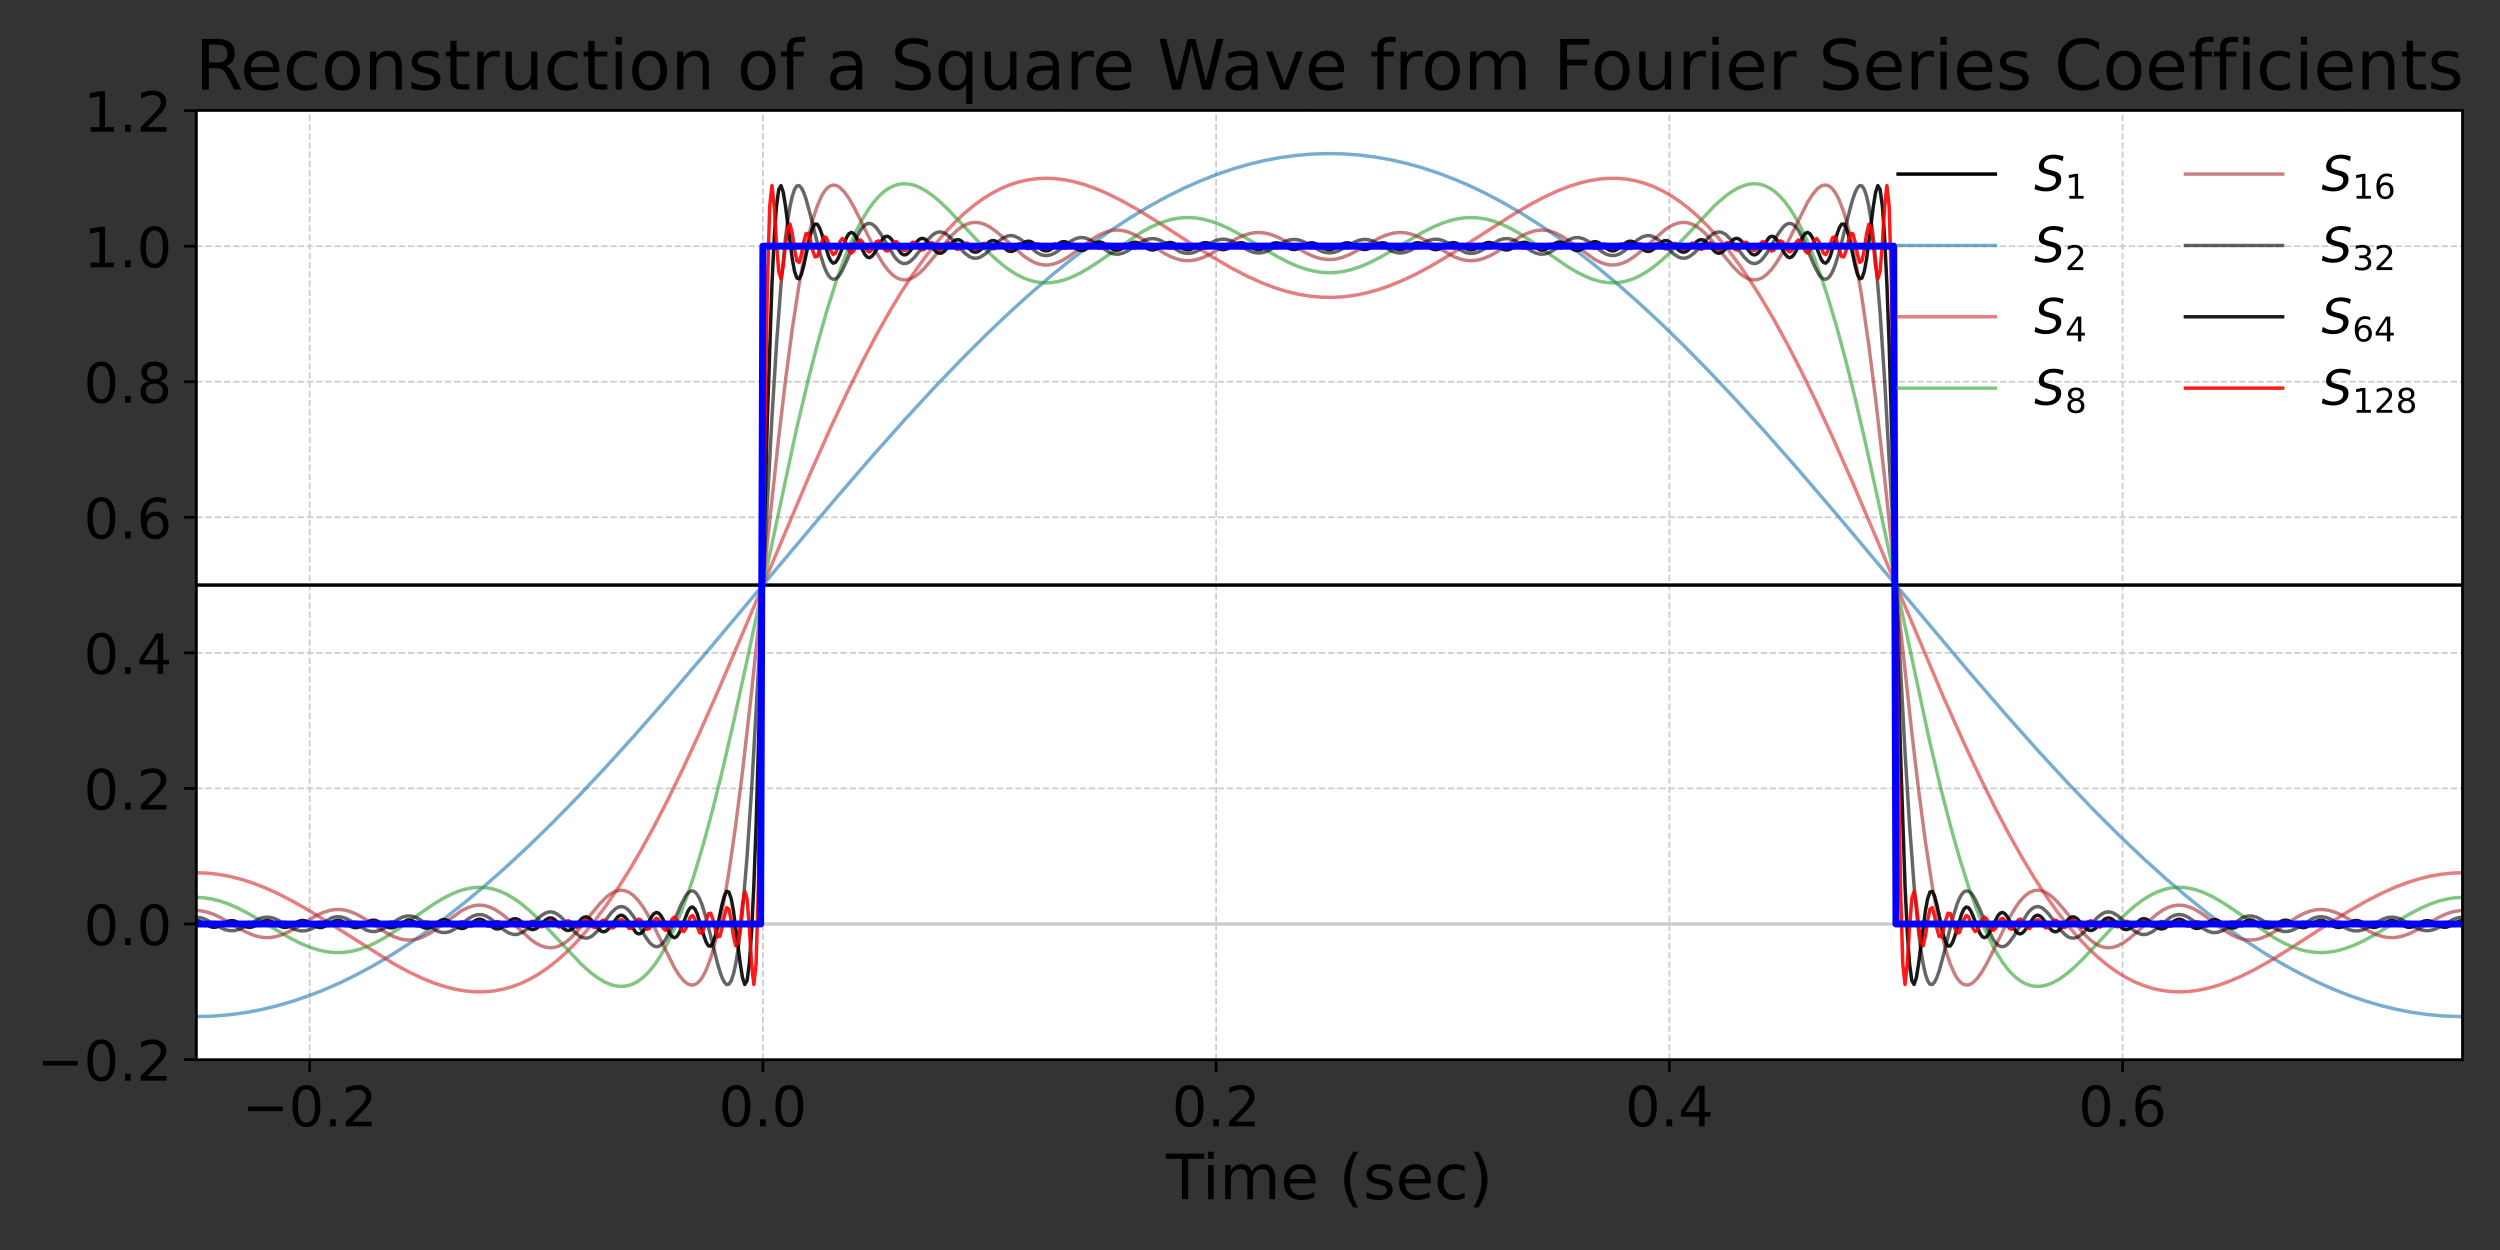 <?xml version="1.0" encoding="utf-8" standalone="no"?>
<!DOCTYPE svg PUBLIC "-//W3C//DTD SVG 1.1//EN"
  "http://www.w3.org/Graphics/SVG/1.1/DTD/svg11.dtd">
<!-- Created with matplotlib (https://matplotlib.org/) -->
<svg height="360pt" version="1.1" viewBox="0 0 720 360" width="720pt" xmlns="http://www.w3.org/2000/svg" xmlns:xlink="http://www.w3.org/1999/xlink">
 <rect x="0" y="0" width="720" height="360" fill="#333333" stroke="none"/>
 <defs>
  <style type="text/css">*{stroke-linecap:butt;stroke-linejoin:round;}</style>
 </defs>
 <g id="figure_1">
  <g id="patch_1">
   <path d="M 0 360 
L 720 360 
L 720 0 
L 0 0 
z
" style="fill:none;"/>
  </g>
  <g id="axes_1">
   <g id="patch_2">
    <path d="M 56.55 305.2 
L 709.2 305.2 
L 709.2 31.8 
L 56.55 31.8 
z
" style="fill:#ffffff;"/>
   </g>
   <g id="matplotlib.axis_1">
    <g id="xtick_1">
     <g id="line2d_1">
      <path clip-path="url(#p8bb9dad93f)" d="M 89.183 305.2 
L 89.183 31.8 
" style="fill:none;stroke:#cccccc;stroke-dasharray:1.85,0.8;stroke-dashoffset:0;stroke-width:0.5;"/>
     </g>
     <g id="line2d_2">
      <defs>
       <path d="M 0 0 
L 0 3.5 
" id="ma62883431b" style="stroke:#000000;stroke-width:0.8;"/>
      </defs>
      <g>
       <use style="stroke:#000000;stroke-width:0.8;" x="89.183" xlink:href="#ma62883431b" y="305.2"/>
      </g>
     </g>
     <g id="text_1">
      <!-- −0.2 -->
      <g transform="translate(69.756 324.358)scale(0.16 -0.16)">
       <defs>
        <path d="M 10.594 35.5 
L 73.188 35.5 
L 73.188 27.203 
L 10.594 27.203 
z
" id="DejaVuSans-8722"/>
        <path d="M 31.781 66.406 
Q 24.172 66.406 20.328 58.906 
Q 16.5 51.422 16.5 36.375 
Q 16.5 21.391 20.328 13.891 
Q 24.172 6.391 31.781 6.391 
Q 39.453 6.391 43.281 13.891 
Q 47.125 21.391 47.125 36.375 
Q 47.125 51.422 43.281 58.906 
Q 39.453 66.406 31.781 66.406 
z
M 31.781 74.219 
Q 44.047 74.219 50.516 64.516 
Q 56.984 54.828 56.984 36.375 
Q 56.984 17.969 50.516 8.266 
Q 44.047 -1.422 31.781 -1.422 
Q 19.531 -1.422 13.062 8.266 
Q 6.594 17.969 6.594 36.375 
Q 6.594 54.828 13.062 64.516 
Q 19.531 74.219 31.781 74.219 
z
" id="DejaVuSans-48"/>
        <path d="M 10.688 12.406 
L 21 12.406 
L 21 0 
L 10.688 0 
z
" id="DejaVuSans-46"/>
        <path d="M 19.188 8.297 
L 53.609 8.297 
L 53.609 0 
L 7.328 0 
L 7.328 8.297 
Q 12.938 14.109 22.625 23.891 
Q 32.328 33.688 34.812 36.531 
Q 39.547 41.844 41.422 45.531 
Q 43.312 49.219 43.312 52.781 
Q 43.312 58.594 39.234 62.25 
Q 35.156 65.922 28.609 65.922 
Q 23.969 65.922 18.812 64.312 
Q 13.672 62.703 7.812 59.422 
L 7.812 69.391 
Q 13.766 71.781 18.938 73 
Q 24.125 74.219 28.422 74.219 
Q 39.75 74.219 46.484 68.547 
Q 53.219 62.891 53.219 53.422 
Q 53.219 48.922 51.531 44.891 
Q 49.859 40.875 45.406 35.406 
Q 44.188 33.984 37.641 27.219 
Q 31.109 20.453 19.188 8.297 
z
" id="DejaVuSans-50"/>
       </defs>
       <use xlink:href="#DejaVuSans-8722"/>
       <use x="83.789" xlink:href="#DejaVuSans-48"/>
       <use x="147.412" xlink:href="#DejaVuSans-46"/>
       <use x="179.199" xlink:href="#DejaVuSans-50"/>
      </g>
     </g>
    </g>
    <g id="xtick_2">
     <g id="line2d_3">
      <path clip-path="url(#p8bb9dad93f)" d="M 219.713 305.2 
L 219.713 31.8 
" style="fill:none;stroke:#cccccc;stroke-dasharray:1.85,0.8;stroke-dashoffset:0;stroke-width:0.5;"/>
     </g>
     <g id="line2d_4">
      <g>
       <use style="stroke:#000000;stroke-width:0.8;" x="219.713" xlink:href="#ma62883431b" y="305.2"/>
      </g>
     </g>
     <g id="text_2">
      <!-- 0.0 -->
      <g transform="translate(206.99 324.358)scale(0.16 -0.16)">
       <use xlink:href="#DejaVuSans-48"/>
       <use x="63.623" xlink:href="#DejaVuSans-46"/>
       <use x="95.41" xlink:href="#DejaVuSans-48"/>
      </g>
     </g>
    </g>
    <g id="xtick_3">
     <g id="line2d_5">
      <path clip-path="url(#p8bb9dad93f)" d="M 350.243 305.2 
L 350.243 31.8 
" style="fill:none;stroke:#cccccc;stroke-dasharray:1.85,0.8;stroke-dashoffset:0;stroke-width:0.5;"/>
     </g>
     <g id="line2d_6">
      <g>
       <use style="stroke:#000000;stroke-width:0.8;" x="350.243" xlink:href="#ma62883431b" y="305.2"/>
      </g>
     </g>
     <g id="text_3">
      <!-- 0.2 -->
      <g transform="translate(337.52 324.358)scale(0.16 -0.16)">
       <use xlink:href="#DejaVuSans-48"/>
       <use x="63.623" xlink:href="#DejaVuSans-46"/>
       <use x="95.41" xlink:href="#DejaVuSans-50"/>
      </g>
     </g>
    </g>
    <g id="xtick_4">
     <g id="line2d_7">
      <path clip-path="url(#p8bb9dad93f)" d="M 480.772 305.2 
L 480.772 31.8 
" style="fill:none;stroke:#cccccc;stroke-dasharray:1.85,0.8;stroke-dashoffset:0;stroke-width:0.5;"/>
     </g>
     <g id="line2d_8">
      <g>
       <use style="stroke:#000000;stroke-width:0.8;" x="480.772" xlink:href="#ma62883431b" y="305.2"/>
      </g>
     </g>
     <g id="text_4">
      <!-- 0.4 -->
      <g transform="translate(468.05 324.358)scale(0.16 -0.16)">
       <defs>
        <path d="M 37.797 64.312 
L 12.891 25.391 
L 37.797 25.391 
z
M 35.203 72.906 
L 47.609 72.906 
L 47.609 25.391 
L 58.016 25.391 
L 58.016 17.188 
L 47.609 17.188 
L 47.609 0 
L 37.797 0 
L 37.797 17.188 
L 4.891 17.188 
L 4.891 26.703 
z
" id="DejaVuSans-52"/>
       </defs>
       <use xlink:href="#DejaVuSans-48"/>
       <use x="63.623" xlink:href="#DejaVuSans-46"/>
       <use x="95.41" xlink:href="#DejaVuSans-52"/>
      </g>
     </g>
    </g>
    <g id="xtick_5">
     <g id="line2d_9">
      <path clip-path="url(#p8bb9dad93f)" d="M 611.303 305.2 
L 611.303 31.8 
" style="fill:none;stroke:#cccccc;stroke-dasharray:1.85,0.8;stroke-dashoffset:0;stroke-width:0.5;"/>
     </g>
     <g id="line2d_10">
      <g>
       <use style="stroke:#000000;stroke-width:0.8;" x="611.303" xlink:href="#ma62883431b" y="305.2"/>
      </g>
     </g>
     <g id="text_5">
      <!-- 0.6 -->
      <g transform="translate(598.58 324.358)scale(0.16 -0.16)">
       <defs>
        <path d="M 33.016 40.375 
Q 26.375 40.375 22.484 35.828 
Q 18.609 31.297 18.609 23.391 
Q 18.609 15.531 22.484 10.953 
Q 26.375 6.391 33.016 6.391 
Q 39.656 6.391 43.531 10.953 
Q 47.406 15.531 47.406 23.391 
Q 47.406 31.297 43.531 35.828 
Q 39.656 40.375 33.016 40.375 
z
M 52.594 71.297 
L 52.594 62.312 
Q 48.875 64.062 45.094 64.984 
Q 41.312 65.922 37.594 65.922 
Q 27.828 65.922 22.672 59.328 
Q 17.531 52.734 16.797 39.406 
Q 19.672 43.656 24.016 45.922 
Q 28.375 48.188 33.594 48.188 
Q 44.578 48.188 50.953 41.516 
Q 57.328 34.859 57.328 23.391 
Q 57.328 12.156 50.688 5.359 
Q 44.047 -1.422 33.016 -1.422 
Q 20.359 -1.422 13.672 8.266 
Q 6.984 17.969 6.984 36.375 
Q 6.984 53.656 15.188 63.938 
Q 23.391 74.219 37.203 74.219 
Q 40.922 74.219 44.703 73.484 
Q 48.484 72.75 52.594 71.297 
z
" id="DejaVuSans-54"/>
       </defs>
       <use xlink:href="#DejaVuSans-48"/>
       <use x="63.623" xlink:href="#DejaVuSans-46"/>
       <use x="95.41" xlink:href="#DejaVuSans-54"/>
      </g>
     </g>
    </g>
    <g id="text_6">
     <!-- Time (sec) -->
     <g transform="translate(335.797 345.362)scale(0.18 -0.18)">
      <defs>
       <path d="M -0.297 72.906 
L 61.375 72.906 
L 61.375 64.594 
L 35.5 64.594 
L 35.5 0 
L 25.594 0 
L 25.594 64.594 
L -0.297 64.594 
z
" id="DejaVuSans-84"/>
       <path d="M 9.422 54.688 
L 18.406 54.688 
L 18.406 0 
L 9.422 0 
z
M 9.422 75.984 
L 18.406 75.984 
L 18.406 64.594 
L 9.422 64.594 
z
" id="DejaVuSans-105"/>
       <path d="M 52 44.188 
Q 55.375 50.25 60.062 53.125 
Q 64.75 56 71.094 56 
Q 79.641 56 84.281 50.016 
Q 88.922 44.047 88.922 33.016 
L 88.922 0 
L 79.891 0 
L 79.891 32.719 
Q 79.891 40.578 77.094 44.375 
Q 74.312 48.188 68.609 48.188 
Q 61.625 48.188 57.562 43.547 
Q 53.516 38.922 53.516 30.906 
L 53.516 0 
L 44.484 0 
L 44.484 32.719 
Q 44.484 40.625 41.703 44.406 
Q 38.922 48.188 33.109 48.188 
Q 26.219 48.188 22.156 43.531 
Q 18.109 38.875 18.109 30.906 
L 18.109 0 
L 9.078 0 
L 9.078 54.688 
L 18.109 54.688 
L 18.109 46.188 
Q 21.188 51.219 25.484 53.609 
Q 29.781 56 35.688 56 
Q 41.656 56 45.828 52.969 
Q 50 49.953 52 44.188 
z
" id="DejaVuSans-109"/>
       <path d="M 56.203 29.594 
L 56.203 25.203 
L 14.891 25.203 
Q 15.484 15.922 20.484 11.062 
Q 25.484 6.203 34.422 6.203 
Q 39.594 6.203 44.453 7.469 
Q 49.312 8.734 54.109 11.281 
L 54.109 2.781 
Q 49.266 0.734 44.188 -0.344 
Q 39.109 -1.422 33.891 -1.422 
Q 20.797 -1.422 13.156 6.188 
Q 5.516 13.812 5.516 26.812 
Q 5.516 40.234 12.766 48.109 
Q 20.016 56 32.328 56 
Q 43.359 56 49.781 48.891 
Q 56.203 41.797 56.203 29.594 
z
M 47.219 32.234 
Q 47.125 39.594 43.094 43.984 
Q 39.062 48.391 32.422 48.391 
Q 24.906 48.391 20.391 44.141 
Q 15.875 39.891 15.188 32.172 
z
" id="DejaVuSans-101"/>
       <path id="DejaVuSans-32"/>
       <path d="M 31 75.875 
Q 24.469 64.656 21.281 53.656 
Q 18.109 42.672 18.109 31.391 
Q 18.109 20.125 21.312 9.062 
Q 24.516 -2 31 -13.188 
L 23.188 -13.188 
Q 15.875 -1.703 12.234 9.375 
Q 8.594 20.453 8.594 31.391 
Q 8.594 42.281 12.203 53.312 
Q 15.828 64.359 23.188 75.875 
z
" id="DejaVuSans-40"/>
       <path d="M 44.281 53.078 
L 44.281 44.578 
Q 40.484 46.531 36.375 47.5 
Q 32.281 48.484 27.875 48.484 
Q 21.188 48.484 17.844 46.438 
Q 14.5 44.391 14.5 40.281 
Q 14.5 37.156 16.891 35.375 
Q 19.281 33.594 26.516 31.984 
L 29.594 31.297 
Q 39.156 29.25 43.188 25.516 
Q 47.219 21.781 47.219 15.094 
Q 47.219 7.469 41.188 3.016 
Q 35.156 -1.422 24.609 -1.422 
Q 20.219 -1.422 15.453 -0.562 
Q 10.688 0.297 5.422 2 
L 5.422 11.281 
Q 10.406 8.688 15.234 7.391 
Q 20.062 6.109 24.812 6.109 
Q 31.156 6.109 34.562 8.281 
Q 37.984 10.453 37.984 14.406 
Q 37.984 18.062 35.516 20.016 
Q 33.062 21.969 24.703 23.781 
L 21.578 24.516 
Q 13.234 26.266 9.516 29.906 
Q 5.812 33.547 5.812 39.891 
Q 5.812 47.609 11.281 51.797 
Q 16.75 56 26.812 56 
Q 31.781 56 36.172 55.266 
Q 40.578 54.547 44.281 53.078 
z
" id="DejaVuSans-115"/>
       <path d="M 48.781 52.594 
L 48.781 44.188 
Q 44.969 46.297 41.141 47.344 
Q 37.312 48.391 33.406 48.391 
Q 24.656 48.391 19.812 42.844 
Q 14.984 37.312 14.984 27.297 
Q 14.984 17.281 19.812 11.734 
Q 24.656 6.203 33.406 6.203 
Q 37.312 6.203 41.141 7.25 
Q 44.969 8.297 48.781 10.406 
L 48.781 2.094 
Q 45.016 0.344 40.984 -0.531 
Q 36.969 -1.422 32.422 -1.422 
Q 20.062 -1.422 12.781 6.344 
Q 5.516 14.109 5.516 27.297 
Q 5.516 40.672 12.859 48.328 
Q 20.219 56 33.016 56 
Q 37.156 56 41.109 55.141 
Q 45.062 54.297 48.781 52.594 
z
" id="DejaVuSans-99"/>
       <path d="M 8.016 75.875 
L 15.828 75.875 
Q 23.141 64.359 26.781 53.312 
Q 30.422 42.281 30.422 31.391 
Q 30.422 20.453 26.781 9.375 
Q 23.141 -1.703 15.828 -13.188 
L 8.016 -13.188 
Q 14.5 -2 17.703 9.062 
Q 20.906 20.125 20.906 31.391 
Q 20.906 42.672 17.703 53.656 
Q 14.5 64.656 8.016 75.875 
z
" id="DejaVuSans-41"/>
      </defs>
      <use xlink:href="#DejaVuSans-84"/>
      <use x="57.959" xlink:href="#DejaVuSans-105"/>
      <use x="85.742" xlink:href="#DejaVuSans-109"/>
      <use x="183.154" xlink:href="#DejaVuSans-101"/>
      <use x="244.678" xlink:href="#DejaVuSans-32"/>
      <use x="276.465" xlink:href="#DejaVuSans-40"/>
      <use x="315.479" xlink:href="#DejaVuSans-115"/>
      <use x="367.578" xlink:href="#DejaVuSans-101"/>
      <use x="429.102" xlink:href="#DejaVuSans-99"/>
      <use x="484.082" xlink:href="#DejaVuSans-41"/>
     </g>
    </g>
   </g>
   <g id="matplotlib.axis_2">
    <g id="ytick_1">
     <g id="line2d_11">
      <path clip-path="url(#p8bb9dad93f)" d="M 56.55 305.145 
L 709.2 305.145 
" style="fill:none;stroke:#cccccc;stroke-dasharray:1.85,0.8;stroke-dashoffset:0;stroke-width:0.5;"/>
     </g>
     <g id="line2d_12">
      <defs>
       <path d="M 0 0 
L -3.5 0 
" id="m36060e440b" style="stroke:#000000;stroke-width:0.8;"/>
      </defs>
      <g>
       <use style="stroke:#000000;stroke-width:0.8;" x="56.55" xlink:href="#m36060e440b" y="305.145"/>
      </g>
     </g>
     <g id="text_7">
      <!-- −0.2 -->
      <g transform="translate(10.697 311.224)scale(0.16 -0.16)">
       <use xlink:href="#DejaVuSans-8722"/>
       <use x="83.789" xlink:href="#DejaVuSans-48"/>
       <use x="147.412" xlink:href="#DejaVuSans-46"/>
       <use x="179.199" xlink:href="#DejaVuSans-50"/>
      </g>
     </g>
    </g>
    <g id="ytick_2">
     <g id="line2d_13">
      <path clip-path="url(#p8bb9dad93f)" d="M 56.55 266.104 
L 709.2 266.104 
" style="fill:none;stroke:#cccccc;stroke-dasharray:1.85,0.8;stroke-dashoffset:0;stroke-width:0.5;"/>
     </g>
     <g id="line2d_14">
      <g>
       <use style="stroke:#000000;stroke-width:0.8;" x="56.55" xlink:href="#m36060e440b" y="266.104"/>
      </g>
     </g>
     <g id="text_8">
      <!-- 0.0 -->
      <g transform="translate(24.105 272.182)scale(0.16 -0.16)">
       <use xlink:href="#DejaVuSans-48"/>
       <use x="63.623" xlink:href="#DejaVuSans-46"/>
       <use x="95.41" xlink:href="#DejaVuSans-48"/>
      </g>
     </g>
    </g>
    <g id="ytick_3">
     <g id="line2d_15">
      <path clip-path="url(#p8bb9dad93f)" d="M 56.55 227.062 
L 709.2 227.062 
" style="fill:none;stroke:#cccccc;stroke-dasharray:1.85,0.8;stroke-dashoffset:0;stroke-width:0.5;"/>
     </g>
     <g id="line2d_16">
      <g>
       <use style="stroke:#000000;stroke-width:0.8;" x="56.55" xlink:href="#m36060e440b" y="227.062"/>
      </g>
     </g>
     <g id="text_9">
      <!-- 0.2 -->
      <g transform="translate(24.105 233.141)scale(0.16 -0.16)">
       <use xlink:href="#DejaVuSans-48"/>
       <use x="63.623" xlink:href="#DejaVuSans-46"/>
       <use x="95.41" xlink:href="#DejaVuSans-50"/>
      </g>
     </g>
    </g>
    <g id="ytick_4">
     <g id="line2d_17">
      <path clip-path="url(#p8bb9dad93f)" d="M 56.55 188.021 
L 709.2 188.021 
" style="fill:none;stroke:#cccccc;stroke-dasharray:1.85,0.8;stroke-dashoffset:0;stroke-width:0.5;"/>
     </g>
     <g id="line2d_18">
      <g>
       <use style="stroke:#000000;stroke-width:0.8;" x="56.55" xlink:href="#m36060e440b" y="188.021"/>
      </g>
     </g>
     <g id="text_10">
      <!-- 0.4 -->
      <g transform="translate(24.105 194.099)scale(0.16 -0.16)">
       <use xlink:href="#DejaVuSans-48"/>
       <use x="63.623" xlink:href="#DejaVuSans-46"/>
       <use x="95.41" xlink:href="#DejaVuSans-52"/>
      </g>
     </g>
    </g>
    <g id="ytick_5">
     <g id="line2d_19">
      <path clip-path="url(#p8bb9dad93f)" d="M 56.55 148.979 
L 709.2 148.979 
" style="fill:none;stroke:#cccccc;stroke-dasharray:1.85,0.8;stroke-dashoffset:0;stroke-width:0.5;"/>
     </g>
     <g id="line2d_20">
      <g>
       <use style="stroke:#000000;stroke-width:0.8;" x="56.55" xlink:href="#m36060e440b" y="148.979"/>
      </g>
     </g>
     <g id="text_11">
      <!-- 0.6 -->
      <g transform="translate(24.105 155.058)scale(0.16 -0.16)">
       <use xlink:href="#DejaVuSans-48"/>
       <use x="63.623" xlink:href="#DejaVuSans-46"/>
       <use x="95.41" xlink:href="#DejaVuSans-54"/>
      </g>
     </g>
    </g>
    <g id="ytick_6">
     <g id="line2d_21">
      <path clip-path="url(#p8bb9dad93f)" d="M 56.55 109.938 
L 709.2 109.938 
" style="fill:none;stroke:#cccccc;stroke-dasharray:1.85,0.8;stroke-dashoffset:0;stroke-width:0.5;"/>
     </g>
     <g id="line2d_22">
      <g>
       <use style="stroke:#000000;stroke-width:0.8;" x="56.55" xlink:href="#m36060e440b" y="109.938"/>
      </g>
     </g>
     <g id="text_12">
      <!-- 0.8 -->
      <g transform="translate(24.105 116.017)scale(0.16 -0.16)">
       <defs>
        <path d="M 31.781 34.625 
Q 24.75 34.625 20.719 30.859 
Q 16.703 27.094 16.703 20.516 
Q 16.703 13.922 20.719 10.156 
Q 24.75 6.391 31.781 6.391 
Q 38.812 6.391 42.859 10.172 
Q 46.922 13.969 46.922 20.516 
Q 46.922 27.094 42.891 30.859 
Q 38.875 34.625 31.781 34.625 
z
M 21.922 38.812 
Q 15.578 40.375 12.031 44.719 
Q 8.5 49.078 8.5 55.328 
Q 8.5 64.062 14.719 69.141 
Q 20.953 74.219 31.781 74.219 
Q 42.672 74.219 48.875 69.141 
Q 55.078 64.062 55.078 55.328 
Q 55.078 49.078 51.531 44.719 
Q 48 40.375 41.703 38.812 
Q 48.828 37.156 52.797 32.312 
Q 56.781 27.484 56.781 20.516 
Q 56.781 9.906 50.312 4.234 
Q 43.844 -1.422 31.781 -1.422 
Q 19.734 -1.422 13.25 4.234 
Q 6.781 9.906 6.781 20.516 
Q 6.781 27.484 10.781 32.312 
Q 14.797 37.156 21.922 38.812 
z
M 18.312 54.391 
Q 18.312 48.734 21.844 45.562 
Q 25.391 42.391 31.781 42.391 
Q 38.141 42.391 41.719 45.562 
Q 45.312 48.734 45.312 54.391 
Q 45.312 60.062 41.719 63.234 
Q 38.141 66.406 31.781 66.406 
Q 25.391 66.406 21.844 63.234 
Q 18.312 60.062 18.312 54.391 
z
" id="DejaVuSans-56"/>
       </defs>
       <use xlink:href="#DejaVuSans-48"/>
       <use x="63.623" xlink:href="#DejaVuSans-46"/>
       <use x="95.41" xlink:href="#DejaVuSans-56"/>
      </g>
     </g>
    </g>
    <g id="ytick_7">
     <g id="line2d_23">
      <path clip-path="url(#p8bb9dad93f)" d="M 56.55 70.896 
L 709.2 70.896 
" style="fill:none;stroke:#cccccc;stroke-dasharray:1.85,0.8;stroke-dashoffset:0;stroke-width:0.5;"/>
     </g>
     <g id="line2d_24">
      <g>
       <use style="stroke:#000000;stroke-width:0.8;" x="56.55" xlink:href="#m36060e440b" y="70.896"/>
      </g>
     </g>
     <g id="text_13">
      <!-- 1.0 -->
      <g transform="translate(24.105 76.975)scale(0.16 -0.16)">
       <defs>
        <path d="M 12.406 8.297 
L 28.516 8.297 
L 28.516 63.922 
L 10.984 60.406 
L 10.984 69.391 
L 28.422 72.906 
L 38.281 72.906 
L 38.281 8.297 
L 54.391 8.297 
L 54.391 0 
L 12.406 0 
z
" id="DejaVuSans-49"/>
       </defs>
       <use xlink:href="#DejaVuSans-49"/>
       <use x="63.623" xlink:href="#DejaVuSans-46"/>
       <use x="95.41" xlink:href="#DejaVuSans-48"/>
      </g>
     </g>
    </g>
    <g id="ytick_8">
     <g id="line2d_25">
      <path clip-path="url(#p8bb9dad93f)" d="M 56.55 31.855 
L 709.2 31.855 
" style="fill:none;stroke:#cccccc;stroke-dasharray:1.85,0.8;stroke-dashoffset:0;stroke-width:0.5;"/>
     </g>
     <g id="line2d_26">
      <g>
       <use style="stroke:#000000;stroke-width:0.8;" x="56.55" xlink:href="#m36060e440b" y="31.855"/>
      </g>
     </g>
     <g id="text_14">
      <!-- 1.2 -->
      <g transform="translate(24.105 37.934)scale(0.16 -0.16)">
       <use xlink:href="#DejaVuSans-49"/>
       <use x="63.623" xlink:href="#DejaVuSans-46"/>
       <use x="95.41" xlink:href="#DejaVuSans-50"/>
      </g>
     </g>
    </g>
   </g>
   <g id="line2d_27">
    <path clip-path="url(#p8bb9dad93f)" d="M 56.55 266.104 
L 709.2 266.104 
" style="fill:none;stroke:#cccccc;stroke-linecap:square;"/>
   </g>
   <g id="line2d_28">
    <path clip-path="url(#p8bb9dad93f)" d="M 56.55 168.5 
L 709.2 168.5 
L 709.2 168.5 
" style="fill:none;stroke:#000000;stroke-linecap:square;"/>
   </g>
   <g id="line2d_29">
    <path clip-path="url(#p8bb9dad93f)" d="M 56.55 292.773 
L 61.119 292.653 
L 65.687 292.292 
L 70.256 291.693 
L 74.824 290.854 
L 79.393 289.78 
L 83.961 288.471 
L 88.53 286.929 
L 93.098 285.159 
L 97.667 283.163 
L 102.236 280.945 
L 107.457 278.145 
L 112.678 275.067 
L 117.899 271.72 
L 123.12 268.113 
L 128.341 264.254 
L 134.215 259.624 
L 140.089 254.702 
L 145.963 249.505 
L 152.49 243.428 
L 159.016 237.055 
L 166.195 229.733 
L 174.027 221.413 
L 182.511 212.062 
L 192.301 200.915 
L 204.049 187.169 
L 222.323 165.377 
L 240.597 143.681 
L 251.692 130.841 
L 260.829 120.582 
L 269.314 111.387 
L 277.146 103.235 
L 284.325 96.087 
L 290.851 89.889 
L 297.378 84 
L 303.252 78.985 
L 309.126 74.256 
L 314.999 69.829 
L 320.221 66.157 
L 325.442 62.745 
L 330.663 59.599 
L 335.884 56.728 
L 341.105 54.14 
L 345.674 52.112 
L 350.243 50.31 
L 354.811 48.735 
L 359.38 47.393 
L 363.948 46.285 
L 368.517 45.413 
L 373.085 44.779 
L 377.654 44.384 
L 382.222 44.23 
L 386.791 44.316 
L 391.359 44.642 
L 395.928 45.207 
L 400.497 46.011 
L 405.065 47.052 
L 409.634 48.328 
L 414.202 49.836 
L 418.771 51.574 
L 423.339 53.538 
L 427.908 55.724 
L 433.129 58.49 
L 438.35 61.533 
L 443.571 64.847 
L 448.793 68.422 
L 454.014 72.25 
L 459.888 76.847 
L 465.762 81.737 
L 471.635 86.904 
L 478.162 92.951 
L 484.688 99.296 
L 491.868 106.589 
L 499.699 114.882 
L 508.184 124.208 
L 517.321 134.58 
L 528.416 147.519 
L 544.732 166.938 
L 566.922 193.319 
L 578.017 206.159 
L 587.154 216.418 
L 595.639 225.613 
L 603.471 233.765 
L 610.65 240.913 
L 617.176 247.111 
L 623.703 253 
L 629.577 258.015 
L 635.451 262.744 
L 641.324 267.171 
L 646.546 270.843 
L 651.767 274.255 
L 656.988 277.401 
L 662.209 280.272 
L 667.43 282.86 
L 671.999 284.888 
L 676.567 286.69 
L 681.136 288.265 
L 685.705 289.607 
L 690.273 290.715 
L 694.842 291.587 
L 699.41 292.221 
L 703.979 292.616 
L 708.547 292.77 
L 709.2 292.773 
L 709.2 292.773 
" style="fill:none;stroke:#1f77b4;stroke-linecap:square;stroke-opacity:0.6;"/>
   </g>
   <g id="line2d_30">
    <path clip-path="url(#p8bb9dad93f)" d="M 56.55 251.348 
L 59.813 251.471 
L 63.077 251.837 
L 66.34 252.442 
L 69.603 253.278 
L 72.866 254.333 
L 76.129 255.596 
L 80.045 257.36 
L 83.961 259.364 
L 88.53 261.953 
L 94.404 265.574 
L 113.331 277.524 
L 117.899 279.993 
L 121.815 281.84 
L 125.078 283.146 
L 128.341 284.21 
L 131.605 285.002 
L 134.215 285.422 
L 136.826 285.638 
L 139.437 285.637 
L 142.047 285.41 
L 144.658 284.944 
L 147.268 284.232 
L 149.879 283.266 
L 152.49 282.038 
L 155.1 280.544 
L 157.711 278.778 
L 160.321 276.739 
L 162.932 274.424 
L 165.543 271.834 
L 168.153 268.97 
L 171.416 265.007 
L 174.68 260.627 
L 177.943 255.841 
L 181.206 250.664 
L 184.469 245.112 
L 188.385 237.986 
L 192.301 230.39 
L 196.87 220.998 
L 201.438 211.113 
L 207.312 197.821 
L 214.491 180.967 
L 233.418 136.178 
L 239.292 123.017 
L 243.861 113.264 
L 248.429 104.029 
L 252.345 96.585 
L 256.261 89.624 
L 259.524 84.22 
L 262.787 79.197 
L 266.051 74.572 
L 269.314 70.358 
L 272.577 66.564 
L 275.188 63.836 
L 277.798 61.384 
L 280.409 59.207 
L 283.02 57.305 
L 285.63 55.676 
L 288.241 54.315 
L 290.851 53.219 
L 293.462 52.38 
L 296.073 51.793 
L 298.683 51.447 
L 301.294 51.335 
L 303.904 51.444 
L 306.515 51.763 
L 309.126 52.28 
L 312.389 53.184 
L 315.652 54.349 
L 318.915 55.744 
L 322.831 57.681 
L 327.4 60.232 
L 332.621 63.423 
L 342.411 69.75 
L 349.59 74.266 
L 354.811 77.281 
L 359.38 79.64 
L 363.296 81.404 
L 367.211 82.895 
L 370.475 83.908 
L 373.738 84.698 
L 377.001 85.255 
L 380.264 85.573 
L 383.528 85.647 
L 386.791 85.475 
L 390.054 85.061 
L 393.317 84.409 
L 396.581 83.529 
L 399.844 82.43 
L 403.76 80.845 
L 407.676 78.997 
L 412.244 76.556 
L 417.465 73.47 
L 423.992 69.328 
L 436.392 61.401 
L 440.961 58.74 
L 444.877 56.68 
L 448.793 54.881 
L 452.056 53.621 
L 455.319 52.609 
L 457.93 51.998 
L 460.54 51.578 
L 463.151 51.362 
L 465.762 51.363 
L 468.372 51.59 
L 470.983 52.056 
L 473.593 52.768 
L 476.204 53.734 
L 478.815 54.962 
L 481.425 56.456 
L 484.036 58.222 
L 486.646 60.261 
L 489.257 62.576 
L 491.868 65.166 
L 494.478 68.03 
L 497.741 71.993 
L 501.005 76.373 
L 504.268 81.159 
L 507.531 86.336 
L 510.794 91.888 
L 514.71 99.014 
L 518.626 106.61 
L 523.195 116.002 
L 527.763 125.887 
L 533.637 139.179 
L 540.816 156.033 
L 559.743 200.822 
L 565.617 213.983 
L 570.186 223.736 
L 574.754 232.971 
L 578.67 240.415 
L 582.586 247.376 
L 585.849 252.78 
L 589.112 257.803 
L 592.376 262.428 
L 595.639 266.642 
L 598.902 270.436 
L 601.513 273.164 
L 604.123 275.616 
L 606.734 277.793 
L 609.345 279.695 
L 611.955 281.324 
L 614.566 282.685 
L 617.176 283.781 
L 619.787 284.62 
L 622.398 285.207 
L 625.008 285.553 
L 627.619 285.665 
L 630.229 285.556 
L 632.84 285.237 
L 635.451 284.72 
L 638.714 283.816 
L 641.977 282.651 
L 645.24 281.256 
L 649.156 279.319 
L 653.725 276.768 
L 658.946 273.577 
L 668.736 267.25 
L 675.915 262.734 
L 681.136 259.719 
L 685.705 257.36 
L 689.62 255.596 
L 693.536 254.105 
L 696.8 253.092 
L 700.063 252.302 
L 703.326 251.745 
L 706.589 251.427 
L 709.2 251.348 
L 709.2 251.348 
" style="fill:none;stroke:#d62728;stroke-linecap:square;stroke-opacity:0.6;"/>
   </g>
   <g id="line2d_31">
    <path clip-path="url(#p8bb9dad93f)" d="M 56.55 258.45 
L 58.508 258.538 
L 60.466 258.8 
L 63.077 259.411 
L 65.687 260.298 
L 68.298 261.427 
L 71.561 263.111 
L 76.129 265.79 
L 83.309 270.039 
L 86.572 271.69 
L 89.183 272.777 
L 91.793 273.606 
L 93.751 274.035 
L 95.709 274.285 
L 97.667 274.348 
L 99.625 274.221 
L 101.583 273.901 
L 103.541 273.394 
L 106.151 272.441 
L 108.762 271.199 
L 111.373 269.71 
L 114.636 267.585 
L 120.51 263.398 
L 125.078 260.268 
L 127.689 258.702 
L 130.299 257.386 
L 132.257 256.603 
L 134.215 256.021 
L 136.173 255.66 
L 138.131 255.537 
L 140.089 255.663 
L 142.047 256.046 
L 144.005 256.686 
L 145.963 257.581 
L 147.921 258.721 
L 149.879 260.091 
L 152.49 262.24 
L 155.1 264.698 
L 158.363 268.083 
L 167.5 277.785 
L 170.111 280.111 
L 172.069 281.581 
L 174.027 282.758 
L 175.985 283.59 
L 177.29 283.928 
L 178.596 284.078 
L 179.901 284.026 
L 181.206 283.76 
L 182.511 283.268 
L 183.817 282.54 
L 185.122 281.568 
L 186.427 280.342 
L 187.733 278.857 
L 189.038 277.106 
L 190.343 275.085 
L 192.301 271.543 
L 194.259 267.384 
L 196.217 262.613 
L 198.175 257.241 
L 200.133 251.286 
L 202.744 242.485 
L 205.354 232.777 
L 207.965 222.262 
L 211.228 208.167 
L 215.144 190.216 
L 229.502 123.083 
L 232.766 109.387 
L 235.376 99.261 
L 237.987 89.995 
L 240.597 81.681 
L 242.555 76.111 
L 244.513 71.138 
L 246.471 66.775 
L 248.429 63.027 
L 250.387 59.894 
L 251.692 58.143 
L 252.998 56.658 
L 254.303 55.432 
L 255.608 54.46 
L 256.914 53.732 
L 258.219 53.24 
L 259.524 52.974 
L 260.829 52.922 
L 262.135 53.072 
L 263.44 53.41 
L 264.745 53.924 
L 266.703 54.991 
L 268.661 56.37 
L 270.619 58.006 
L 273.23 60.499 
L 277.146 64.645 
L 283.672 71.649 
L 286.283 74.172 
L 288.893 76.405 
L 290.851 77.847 
L 292.809 79.065 
L 294.767 80.043 
L 296.725 80.769 
L 298.683 81.238 
L 300.641 81.449 
L 302.599 81.408 
L 304.557 81.125 
L 306.515 80.614 
L 308.473 79.896 
L 311.084 78.653 
L 313.694 77.143 
L 316.957 74.985 
L 328.705 66.897 
L 331.316 65.466 
L 333.926 64.293 
L 336.537 63.416 
L 338.495 62.971 
L 340.453 62.715 
L 342.411 62.652 
L 344.369 62.778 
L 346.327 63.089 
L 348.937 63.774 
L 351.548 64.737 
L 354.158 65.937 
L 357.422 67.69 
L 362.643 70.813 
L 367.864 73.889 
L 371.127 75.573 
L 373.738 76.702 
L 376.349 77.589 
L 378.959 78.2 
L 380.917 78.462 
L 382.875 78.55 
L 384.833 78.462 
L 386.791 78.2 
L 389.401 77.589 
L 392.012 76.702 
L 394.623 75.573 
L 397.886 73.889 
L 402.454 71.21 
L 409.634 66.961 
L 412.897 65.31 
L 415.507 64.223 
L 418.118 63.394 
L 420.076 62.965 
L 422.034 62.715 
L 423.992 62.652 
L 425.95 62.779 
L 427.908 63.099 
L 429.866 63.606 
L 432.476 64.559 
L 435.087 65.801 
L 437.698 67.29 
L 440.961 69.415 
L 446.835 73.602 
L 451.403 76.732 
L 454.014 78.298 
L 456.624 79.614 
L 458.582 80.397 
L 460.54 80.979 
L 462.498 81.34 
L 464.456 81.463 
L 466.414 81.337 
L 468.372 80.954 
L 470.33 80.314 
L 472.288 79.419 
L 474.246 78.279 
L 476.204 76.909 
L 478.815 74.76 
L 481.425 72.302 
L 484.688 68.917 
L 493.825 59.215 
L 496.436 56.889 
L 498.394 55.419 
L 500.352 54.242 
L 502.31 53.41 
L 503.615 53.072 
L 504.921 52.922 
L 506.226 52.974 
L 507.531 53.24 
L 508.836 53.732 
L 510.142 54.46 
L 511.447 55.432 
L 512.752 56.658 
L 514.058 58.143 
L 515.363 59.894 
L 516.668 61.915 
L 518.626 65.457 
L 520.584 69.616 
L 522.542 74.387 
L 524.5 79.759 
L 526.458 85.714 
L 529.069 94.515 
L 531.679 104.223 
L 534.29 114.738 
L 537.553 128.833 
L 541.469 146.784 
L 555.827 213.917 
L 559.091 227.613 
L 561.701 237.739 
L 564.312 247.005 
L 566.922 255.319 
L 568.88 260.889 
L 570.838 265.862 
L 572.796 270.225 
L 574.754 273.973 
L 576.712 277.106 
L 578.017 278.857 
L 579.323 280.342 
L 580.628 281.568 
L 581.933 282.54 
L 583.239 283.268 
L 584.544 283.76 
L 585.849 284.026 
L 587.154 284.078 
L 588.46 283.928 
L 589.765 283.59 
L 591.07 283.076 
L 593.028 282.009 
L 594.986 280.63 
L 596.944 278.994 
L 599.555 276.501 
L 603.471 272.355 
L 609.997 265.351 
L 612.608 262.828 
L 615.218 260.595 
L 617.176 259.153 
L 619.134 257.935 
L 621.092 256.957 
L 623.05 256.231 
L 625.008 255.762 
L 626.966 255.551 
L 628.924 255.592 
L 630.882 255.875 
L 632.84 256.386 
L 634.798 257.104 
L 637.409 258.347 
L 640.019 259.857 
L 643.282 262.015 
L 655.03 270.103 
L 657.641 271.534 
L 660.251 272.707 
L 662.862 273.584 
L 664.82 274.029 
L 666.778 274.285 
L 668.736 274.348 
L 670.694 274.222 
L 672.652 273.911 
L 675.262 273.226 
L 677.873 272.263 
L 680.483 271.063 
L 683.747 269.31 
L 688.968 266.187 
L 694.189 263.111 
L 697.452 261.427 
L 700.063 260.298 
L 702.673 259.411 
L 705.284 258.8 
L 707.242 258.538 
L 709.2 258.45 
L 709.2 258.45 
" style="fill:none;stroke:#2ca02c;stroke-linecap:square;stroke-opacity:0.6;"/>
   </g>
   <g id="line2d_32">
    <path clip-path="url(#p8bb9dad93f)" d="M 56.55 262.235 
L 57.855 262.313 
L 59.813 262.715 
L 61.771 263.425 
L 63.729 264.38 
L 66.992 266.274 
L 70.256 268.138 
L 72.214 269.046 
L 74.172 269.692 
L 75.477 269.946 
L 76.782 270.046 
L 78.087 269.986 
L 79.393 269.768 
L 81.351 269.164 
L 83.309 268.276 
L 85.919 266.787 
L 91.14 263.67 
L 93.098 262.778 
L 95.056 262.178 
L 96.362 261.969 
L 97.667 261.927 
L 98.972 262.054 
L 100.278 262.348 
L 102.236 263.076 
L 104.193 264.095 
L 106.804 265.751 
L 111.373 268.724 
L 113.331 269.725 
L 115.288 270.416 
L 116.594 270.669 
L 117.899 270.74 
L 119.204 270.621 
L 120.51 270.316 
L 121.815 269.833 
L 123.773 268.812 
L 125.731 267.512 
L 132.91 262.301 
L 134.868 261.337 
L 136.173 260.917 
L 137.479 260.699 
L 138.784 260.7 
L 140.089 260.923 
L 141.394 261.366 
L 142.7 262.016 
L 144.658 263.334 
L 146.616 264.967 
L 153.142 270.799 
L 154.447 271.674 
L 155.753 272.347 
L 157.058 272.784 
L 158.363 272.958 
L 159.669 272.851 
L 160.974 272.457 
L 162.279 271.781 
L 163.585 270.839 
L 164.89 269.659 
L 166.848 267.527 
L 170.111 263.449 
L 172.722 260.284 
L 174.68 258.325 
L 175.985 257.338 
L 177.29 256.672 
L 178.596 256.373 
L 179.901 256.478 
L 181.206 257.005 
L 182.511 257.963 
L 183.817 259.339 
L 185.122 261.106 
L 186.427 263.221 
L 188.385 266.904 
L 194.259 278.741 
L 195.564 280.808 
L 196.87 282.403 
L 197.522 282.985 
L 198.175 283.404 
L 198.828 283.644 
L 199.48 283.694 
L 200.133 283.539 
L 200.786 283.167 
L 201.438 282.569 
L 202.091 281.732 
L 202.744 280.65 
L 203.396 279.312 
L 204.702 275.849 
L 206.007 271.306 
L 207.312 265.669 
L 208.617 258.948 
L 209.923 251.176 
L 211.881 237.677 
L 213.839 222.234 
L 216.449 199.3 
L 221.018 156.035 
L 224.281 125.954 
L 226.239 109.424 
L 228.197 94.591 
L 230.155 81.81 
L 231.46 74.557 
L 232.766 68.376 
L 234.071 63.286 
L 235.376 59.286 
L 236.681 56.35 
L 237.334 55.268 
L 237.987 54.431 
L 238.639 53.833 
L 239.292 53.461 
L 239.945 53.306 
L 240.597 53.356 
L 241.25 53.596 
L 241.903 54.015 
L 243.208 55.328 
L 244.513 57.174 
L 245.819 59.431 
L 247.776 63.309 
L 252.345 72.61 
L 254.303 75.894 
L 255.608 77.661 
L 256.914 79.037 
L 258.219 79.995 
L 259.524 80.522 
L 260.829 80.627 
L 262.135 80.328 
L 263.44 79.662 
L 264.745 78.675 
L 266.051 77.422 
L 268.009 75.184 
L 273.882 68.009 
L 275.84 66.161 
L 277.146 65.219 
L 278.451 64.543 
L 279.756 64.149 
L 281.062 64.042 
L 282.367 64.216 
L 283.672 64.653 
L 284.978 65.326 
L 286.935 66.702 
L 288.893 68.388 
L 294.767 73.666 
L 296.725 74.984 
L 298.031 75.634 
L 299.336 76.077 
L 300.641 76.3 
L 301.946 76.301 
L 303.252 76.083 
L 304.557 75.663 
L 305.862 75.06 
L 307.82 73.877 
L 310.431 71.966 
L 314.347 69.03 
L 316.305 67.812 
L 318.263 66.904 
L 319.568 66.508 
L 320.873 66.296 
L 322.179 66.272 
L 323.484 66.435 
L 324.789 66.775 
L 326.747 67.579 
L 328.705 68.663 
L 331.968 70.808 
L 335.232 72.905 
L 337.19 73.924 
L 339.147 74.652 
L 340.453 74.946 
L 341.758 75.073 
L 343.063 75.031 
L 344.369 74.822 
L 346.327 74.222 
L 348.285 73.33 
L 350.895 71.834 
L 356.116 68.724 
L 358.074 67.836 
L 360.032 67.232 
L 361.338 67.014 
L 362.643 66.954 
L 363.948 67.054 
L 365.906 67.49 
L 367.864 68.231 
L 369.822 69.209 
L 373.738 71.507 
L 376.349 72.961 
L 378.306 73.842 
L 380.264 74.455 
L 382.222 74.745 
L 383.528 74.745 
L 384.833 74.59 
L 386.791 74.08 
L 388.749 73.28 
L 391.359 71.89 
L 397.233 68.535 
L 399.191 67.706 
L 401.149 67.162 
L 402.454 66.984 
L 403.76 66.964 
L 405.065 67.104 
L 407.023 67.6 
L 408.981 68.4 
L 410.939 69.436 
L 418.771 73.953 
L 420.729 74.659 
L 422.034 74.947 
L 423.339 75.073 
L 424.645 75.031 
L 425.95 74.819 
L 427.255 74.446 
L 429.213 73.613 
L 431.171 72.515 
L 434.434 70.366 
L 437.698 68.276 
L 439.656 67.275 
L 441.613 66.584 
L 442.919 66.331 
L 444.224 66.26 
L 445.529 66.379 
L 446.835 66.684 
L 448.14 67.167 
L 450.098 68.188 
L 452.056 69.488 
L 459.235 74.699 
L 461.193 75.663 
L 462.498 76.083 
L 463.804 76.301 
L 465.109 76.3 
L 466.414 76.077 
L 467.719 75.634 
L 469.025 74.984 
L 470.983 73.666 
L 472.941 72.033 
L 479.467 66.201 
L 480.772 65.326 
L 482.078 64.653 
L 483.383 64.216 
L 484.688 64.042 
L 485.994 64.149 
L 487.299 64.543 
L 488.604 65.219 
L 489.91 66.161 
L 491.215 67.341 
L 493.173 69.473 
L 496.436 73.551 
L 499.047 76.716 
L 501.005 78.675 
L 502.31 79.662 
L 503.615 80.328 
L 504.921 80.627 
L 506.226 80.522 
L 507.531 79.995 
L 508.836 79.037 
L 510.142 77.661 
L 511.447 75.894 
L 512.752 73.779 
L 514.71 70.096 
L 520.584 58.259 
L 521.889 56.192 
L 523.195 54.597 
L 523.847 54.015 
L 524.5 53.596 
L 525.153 53.356 
L 525.805 53.306 
L 526.458 53.461 
L 527.111 53.833 
L 527.763 54.431 
L 528.416 55.268 
L 529.069 56.35 
L 529.721 57.688 
L 531.027 61.151 
L 532.332 65.694 
L 533.637 71.331 
L 534.942 78.052 
L 536.248 85.824 
L 538.206 99.323 
L 540.164 114.766 
L 542.774 137.7 
L 547.343 180.965 
L 550.606 211.046 
L 552.564 227.576 
L 554.522 242.409 
L 556.48 255.19 
L 557.785 262.443 
L 559.091 268.624 
L 560.396 273.714 
L 561.701 277.714 
L 563.006 280.65 
L 563.659 281.732 
L 564.312 282.569 
L 564.964 283.167 
L 565.617 283.539 
L 566.27 283.694 
L 566.922 283.644 
L 567.575 283.404 
L 568.228 282.985 
L 569.533 281.672 
L 570.838 279.826 
L 572.144 277.569 
L 574.101 273.691 
L 578.67 264.39 
L 580.628 261.106 
L 581.933 259.339 
L 583.239 257.963 
L 584.544 257.005 
L 585.849 256.478 
L 587.154 256.373 
L 588.46 256.672 
L 589.765 257.338 
L 591.07 258.325 
L 592.376 259.578 
L 594.334 261.816 
L 600.207 268.991 
L 602.165 270.839 
L 603.471 271.781 
L 604.776 272.457 
L 606.081 272.851 
L 607.387 272.958 
L 608.692 272.784 
L 609.997 272.347 
L 611.303 271.674 
L 613.26 270.298 
L 615.218 268.612 
L 621.092 263.334 
L 623.05 262.016 
L 624.356 261.366 
L 625.661 260.923 
L 626.966 260.7 
L 628.271 260.699 
L 629.577 260.917 
L 630.882 261.337 
L 632.187 261.94 
L 634.145 263.123 
L 636.756 265.034 
L 640.672 267.97 
L 642.63 269.188 
L 644.588 270.096 
L 645.893 270.492 
L 647.198 270.704 
L 648.504 270.728 
L 649.809 270.565 
L 651.114 270.225 
L 653.072 269.421 
L 655.03 268.337 
L 658.293 266.192 
L 661.557 264.095 
L 663.514 263.076 
L 665.472 262.348 
L 666.778 262.054 
L 668.083 261.927 
L 669.388 261.969 
L 670.694 262.178 
L 672.652 262.778 
L 674.61 263.67 
L 677.22 265.166 
L 682.441 268.276 
L 684.399 269.164 
L 686.357 269.768 
L 687.663 269.986 
L 688.968 270.046 
L 690.273 269.946 
L 692.231 269.51 
L 694.189 268.769 
L 696.147 267.791 
L 700.063 265.493 
L 702.673 264.039 
L 704.631 263.158 
L 706.589 262.545 
L 708.547 262.255 
L 709.2 262.235 
L 709.2 262.235 
" style="fill:none;stroke:#a52a2a;stroke-linecap:square;stroke-opacity:0.6;"/>
   </g>
   <g id="line2d_33">
    <path clip-path="url(#p8bb9dad93f)" d="M 56.55 264.164 
L 57.855 264.319 
L 59.161 264.759 
L 61.119 265.79 
L 63.729 267.27 
L 65.034 267.788 
L 66.34 268.037 
L 67.645 267.979 
L 68.95 267.62 
L 70.256 267.018 
L 74.824 264.533 
L 76.129 264.188 
L 77.435 264.148 
L 78.74 264.422 
L 80.045 264.966 
L 82.003 266.094 
L 83.961 267.236 
L 85.267 267.802 
L 86.572 268.099 
L 87.877 268.079 
L 89.183 267.741 
L 90.488 267.139 
L 95.709 264.263 
L 97.014 264.015 
L 98.32 264.1 
L 99.625 264.507 
L 100.93 265.175 
L 105.499 267.884 
L 106.804 268.246 
L 108.109 268.268 
L 109.415 267.942 
L 110.72 267.315 
L 112.678 266.033 
L 114.636 264.747 
L 115.941 264.118 
L 117.246 263.799 
L 118.552 263.846 
L 119.857 264.258 
L 121.162 264.975 
L 125.731 268.06 
L 127.036 268.515 
L 128.341 268.59 
L 129.647 268.265 
L 130.952 267.583 
L 132.91 266.129 
L 134.868 264.615 
L 136.173 263.844 
L 137.479 263.42 
L 138.784 263.421 
L 140.089 263.856 
L 141.394 264.667 
L 143.352 266.311 
L 145.31 267.95 
L 146.616 268.742 
L 147.921 269.129 
L 148.574 269.144 
L 149.226 269.036 
L 150.532 268.463 
L 151.837 267.487 
L 153.795 265.6 
L 155.753 263.796 
L 157.058 262.973 
L 157.711 262.736 
L 158.363 262.631 
L 159.016 262.666 
L 159.669 262.843 
L 160.321 263.157 
L 161.627 264.148 
L 162.932 265.5 
L 165.543 268.432 
L 166.848 269.537 
L 167.5 269.907 
L 168.153 270.129 
L 168.806 270.191 
L 169.458 270.086 
L 170.111 269.815 
L 170.764 269.386 
L 172.069 268.109 
L 173.374 266.435 
L 175.985 262.945 
L 177.29 261.7 
L 177.943 261.314 
L 178.596 261.114 
L 179.248 261.114 
L 179.901 261.321 
L 180.554 261.732 
L 181.206 262.338 
L 182.511 264.05 
L 184.469 267.384 
L 185.775 269.62 
L 187.08 271.434 
L 187.733 272.076 
L 188.385 272.492 
L 189.038 272.658 
L 189.691 272.555 
L 190.343 272.178 
L 190.996 271.528 
L 191.649 270.621 
L 192.954 268.149 
L 194.912 263.467 
L 196.217 260.387 
L 197.522 257.958 
L 198.175 257.143 
L 198.828 256.666 
L 199.48 256.568 
L 200.133 256.876 
L 200.786 257.606 
L 201.438 258.757 
L 202.091 260.31 
L 203.396 264.467 
L 205.354 272.319 
L 206.66 277.515 
L 207.312 279.755 
L 207.965 281.589 
L 208.617 282.893 
L 209.27 283.549 
L 209.923 283.444 
L 210.575 282.478 
L 211.228 280.566 
L 211.881 277.639 
L 212.533 273.649 
L 213.186 268.571 
L 213.839 262.4 
L 215.144 246.889 
L 216.449 227.567 
L 218.407 193.263 
L 222.323 120.287 
L 223.628 99.338 
L 224.934 81.842 
L 226.239 68.429 
L 226.892 63.351 
L 227.544 59.361 
L 228.197 56.434 
L 228.85 54.522 
L 229.502 53.556 
L 230.155 53.451 
L 230.808 54.107 
L 231.46 55.411 
L 232.113 57.245 
L 233.418 62.004 
L 236.029 72.533 
L 237.334 76.69 
L 237.987 78.243 
L 238.639 79.394 
L 239.292 80.124 
L 239.945 80.432 
L 240.597 80.334 
L 241.25 79.857 
L 241.903 79.042 
L 242.555 77.941 
L 243.861 75.121 
L 246.471 68.851 
L 247.776 66.379 
L 248.429 65.472 
L 249.082 64.822 
L 249.734 64.445 
L 250.387 64.342 
L 251.04 64.508 
L 251.692 64.924 
L 252.345 65.566 
L 253.65 67.38 
L 257.566 73.881 
L 258.219 74.662 
L 258.872 75.268 
L 259.524 75.679 
L 260.177 75.886 
L 260.829 75.886 
L 261.482 75.686 
L 262.135 75.3 
L 263.44 74.055 
L 264.745 72.383 
L 267.356 68.891 
L 268.661 67.614 
L 269.314 67.185 
L 269.967 66.914 
L 270.619 66.809 
L 271.272 66.871 
L 271.925 67.093 
L 272.577 67.463 
L 273.882 68.568 
L 275.84 70.751 
L 277.798 72.852 
L 279.104 73.843 
L 279.756 74.157 
L 280.409 74.334 
L 281.062 74.369 
L 281.714 74.264 
L 282.367 74.027 
L 283.672 73.204 
L 284.978 72.046 
L 287.588 69.513 
L 288.893 68.537 
L 290.199 67.964 
L 290.851 67.856 
L 291.504 67.871 
L 292.157 68.008 
L 293.462 68.611 
L 294.767 69.557 
L 298.683 72.779 
L 299.988 73.414 
L 301.294 73.635 
L 302.599 73.417 
L 303.904 72.807 
L 305.21 71.909 
L 308.473 69.417 
L 309.778 68.735 
L 311.084 68.41 
L 312.389 68.485 
L 313.694 68.94 
L 314.999 69.696 
L 319.568 72.742 
L 320.873 73.154 
L 322.179 73.201 
L 323.484 72.882 
L 324.789 72.253 
L 326.747 70.967 
L 328.705 69.685 
L 330.01 69.058 
L 331.316 68.732 
L 332.621 68.754 
L 333.926 69.116 
L 335.232 69.755 
L 339.8 72.493 
L 341.105 72.9 
L 342.411 72.985 
L 343.716 72.737 
L 345.021 72.198 
L 346.979 71.049 
L 348.937 69.861 
L 350.243 69.259 
L 351.548 68.921 
L 352.853 68.901 
L 354.158 69.198 
L 355.464 69.764 
L 358.074 71.305 
L 360.032 72.336 
L 361.338 72.753 
L 362.643 72.872 
L 363.948 72.675 
L 365.253 72.197 
L 367.211 71.127 
L 369.822 69.656 
L 371.127 69.166 
L 372.433 68.953 
L 373.738 69.05 
L 375.043 69.442 
L 376.349 70.065 
L 380.264 72.241 
L 381.57 72.681 
L 382.875 72.836 
L 384.18 72.681 
L 385.486 72.241 
L 387.444 71.21 
L 390.054 69.73 
L 391.359 69.212 
L 392.665 68.963 
L 393.97 69.021 
L 395.275 69.38 
L 396.581 69.982 
L 401.149 72.467 
L 402.454 72.812 
L 403.76 72.852 
L 405.065 72.578 
L 406.37 72.034 
L 408.328 70.906 
L 410.286 69.764 
L 411.592 69.198 
L 412.897 68.901 
L 414.202 68.921 
L 415.507 69.259 
L 416.813 69.861 
L 422.034 72.737 
L 423.339 72.985 
L 424.645 72.9 
L 425.95 72.493 
L 427.255 71.825 
L 431.824 69.116 
L 433.129 68.754 
L 434.434 68.732 
L 435.74 69.058 
L 437.045 69.685 
L 439.003 70.967 
L 440.961 72.253 
L 442.266 72.882 
L 443.571 73.201 
L 444.877 73.154 
L 446.182 72.742 
L 447.487 72.025 
L 452.056 68.94 
L 453.361 68.485 
L 454.666 68.41 
L 455.972 68.735 
L 457.277 69.417 
L 459.235 70.871 
L 461.193 72.385 
L 462.498 73.156 
L 463.804 73.58 
L 465.109 73.579 
L 466.414 73.144 
L 467.719 72.333 
L 469.677 70.689 
L 471.635 69.05 
L 472.941 68.258 
L 474.246 67.871 
L 474.899 67.856 
L 475.551 67.964 
L 476.857 68.537 
L 478.162 69.513 
L 480.12 71.4 
L 482.078 73.204 
L 483.383 74.027 
L 484.036 74.264 
L 484.688 74.369 
L 485.341 74.334 
L 485.994 74.157 
L 486.646 73.843 
L 487.952 72.852 
L 489.257 71.5 
L 491.868 68.568 
L 493.173 67.463 
L 493.825 67.093 
L 494.478 66.871 
L 495.131 66.809 
L 495.783 66.914 
L 496.436 67.185 
L 497.089 67.614 
L 498.394 68.891 
L 499.699 70.565 
L 502.31 74.055 
L 503.615 75.3 
L 504.268 75.686 
L 504.921 75.886 
L 505.573 75.886 
L 506.226 75.679 
L 506.878 75.268 
L 507.531 74.662 
L 508.836 72.95 
L 510.794 69.616 
L 512.1 67.38 
L 513.405 65.566 
L 514.058 64.924 
L 514.71 64.508 
L 515.363 64.342 
L 516.016 64.445 
L 516.668 64.822 
L 517.321 65.472 
L 517.974 66.379 
L 519.279 68.851 
L 521.237 73.533 
L 522.542 76.613 
L 523.847 79.042 
L 524.5 79.857 
L 525.153 80.334 
L 525.805 80.432 
L 526.458 80.124 
L 527.111 79.394 
L 527.763 78.243 
L 528.416 76.69 
L 529.721 72.533 
L 531.679 64.681 
L 532.985 59.485 
L 533.637 57.245 
L 534.29 55.411 
L 534.942 54.107 
L 535.595 53.451 
L 536.248 53.556 
L 536.9 54.522 
L 537.553 56.434 
L 538.206 59.361 
L 538.858 63.351 
L 539.511 68.429 
L 540.164 74.6 
L 541.469 90.111 
L 542.774 109.433 
L 544.732 143.737 
L 548.648 216.713 
L 549.953 237.662 
L 551.259 255.158 
L 552.564 268.571 
L 553.217 273.649 
L 553.869 277.639 
L 554.522 280.566 
L 555.175 282.478 
L 555.827 283.444 
L 556.48 283.549 
L 557.133 282.893 
L 557.785 281.589 
L 558.438 279.755 
L 559.743 274.996 
L 562.354 264.467 
L 563.659 260.31 
L 564.312 258.757 
L 564.964 257.606 
L 565.617 256.876 
L 566.27 256.568 
L 566.922 256.666 
L 567.575 257.143 
L 568.228 257.958 
L 568.88 259.059 
L 570.186 261.879 
L 572.796 268.149 
L 574.101 270.621 
L 574.754 271.528 
L 575.407 272.178 
L 576.059 272.555 
L 576.712 272.658 
L 577.365 272.492 
L 578.017 272.076 
L 578.67 271.434 
L 579.975 269.62 
L 583.891 263.119 
L 584.544 262.338 
L 585.197 261.732 
L 585.849 261.321 
L 586.502 261.114 
L 587.154 261.114 
L 587.807 261.314 
L 588.46 261.7 
L 589.765 262.945 
L 591.07 264.617 
L 593.681 268.109 
L 594.986 269.386 
L 595.639 269.815 
L 596.292 270.086 
L 596.944 270.191 
L 597.597 270.129 
L 598.25 269.907 
L 598.902 269.537 
L 600.207 268.432 
L 602.165 266.249 
L 604.123 264.148 
L 605.429 263.157 
L 606.081 262.843 
L 606.734 262.666 
L 607.387 262.631 
L 608.039 262.736 
L 608.692 262.973 
L 609.997 263.796 
L 611.303 264.954 
L 613.913 267.487 
L 615.218 268.463 
L 616.524 269.036 
L 617.176 269.144 
L 617.829 269.129 
L 618.482 268.992 
L 619.787 268.389 
L 621.092 267.443 
L 625.008 264.221 
L 626.313 263.586 
L 627.619 263.365 
L 628.924 263.583 
L 630.229 264.193 
L 631.535 265.091 
L 634.798 267.583 
L 636.103 268.265 
L 637.409 268.59 
L 638.714 268.515 
L 640.019 268.06 
L 641.324 267.304 
L 645.893 264.258 
L 647.198 263.846 
L 648.504 263.799 
L 649.809 264.118 
L 651.114 264.747 
L 653.072 266.033 
L 655.03 267.315 
L 656.335 267.942 
L 657.641 268.268 
L 658.946 268.246 
L 660.251 267.884 
L 661.557 267.245 
L 666.125 264.507 
L 667.43 264.1 
L 668.736 264.015 
L 670.041 264.263 
L 671.346 264.802 
L 673.304 265.951 
L 675.262 267.139 
L 676.567 267.741 
L 677.873 268.079 
L 679.178 268.099 
L 680.483 267.802 
L 681.789 267.236 
L 684.399 265.695 
L 686.357 264.664 
L 687.663 264.247 
L 688.968 264.128 
L 690.273 264.325 
L 691.578 264.803 
L 693.536 265.873 
L 696.147 267.344 
L 697.452 267.834 
L 698.758 268.047 
L 700.063 267.95 
L 701.368 267.558 
L 702.673 266.935 
L 706.589 264.759 
L 707.895 264.319 
L 709.2 264.164 
L 709.2 264.164 
" style="fill:none;stroke:#000000;stroke-linecap:square;stroke-opacity:0.6;"/>
   </g>
   <g id="line2d_34">
    <path clip-path="url(#p8bb9dad93f)" d="M 56.55 265.133 
L 57.203 265.21 
L 58.508 265.758 
L 60.466 266.829 
L 61.119 267.024 
L 61.771 267.073 
L 62.424 266.967 
L 63.729 266.38 
L 65.687 265.329 
L 66.34 265.159 
L 66.992 265.139 
L 67.645 265.274 
L 68.95 265.898 
L 70.256 266.651 
L 70.908 266.925 
L 71.561 267.07 
L 72.214 267.06 
L 72.866 266.897 
L 74.172 266.237 
L 75.477 265.492 
L 76.129 265.236 
L 76.782 265.119 
L 77.435 265.159 
L 78.087 265.349 
L 79.393 266.045 
L 80.698 266.78 
L 81.351 267.014 
L 82.003 267.104 
L 82.656 267.034 
L 83.961 266.481 
L 85.919 265.364 
L 86.572 265.151 
L 87.225 265.091 
L 87.877 265.192 
L 89.183 265.793 
L 91.14 266.907 
L 91.793 267.095 
L 92.446 267.126 
L 93.098 266.994 
L 94.404 266.343 
L 95.709 265.539 
L 96.362 265.238 
L 97.014 265.074 
L 97.667 265.074 
L 98.32 265.239 
L 99.625 265.938 
L 100.93 266.747 
L 101.583 267.031 
L 102.236 267.169 
L 102.888 267.136 
L 103.541 266.938 
L 104.846 266.19 
L 106.151 265.379 
L 106.804 265.114 
L 107.457 265.005 
L 108.109 265.071 
L 108.762 265.303 
L 110.067 266.099 
L 111.373 266.91 
L 112.025 267.156 
L 112.678 267.235 
L 113.331 267.133 
L 113.983 266.866 
L 117.246 264.989 
L 117.899 264.942 
L 118.552 265.081 
L 119.857 265.807 
L 121.162 266.729 
L 121.815 267.082 
L 122.468 267.281 
L 123.12 267.293 
L 123.773 267.114 
L 125.078 266.319 
L 126.384 265.375 
L 127.036 265.035 
L 127.689 264.863 
L 128.341 264.888 
L 128.994 265.109 
L 130.299 265.976 
L 131.605 266.942 
L 132.257 267.267 
L 132.91 267.409 
L 133.563 267.344 
L 134.215 267.078 
L 135.521 266.134 
L 136.826 265.149 
L 137.479 264.841 
L 138.131 264.732 
L 138.784 264.842 
L 139.437 265.156 
L 140.742 266.18 
L 142.047 267.184 
L 142.7 267.472 
L 143.352 267.544 
L 144.005 267.385 
L 144.658 267.019 
L 147.268 264.887 
L 147.921 264.623 
L 148.574 264.592 
L 149.226 264.804 
L 149.879 265.229 
L 152.49 267.469 
L 153.142 267.706 
L 153.795 267.69 
L 154.447 267.418 
L 155.1 266.929 
L 157.058 265.017 
L 157.711 264.573 
L 158.363 264.367 
L 159.016 264.438 
L 159.669 264.778 
L 160.974 266.034 
L 162.279 267.385 
L 162.932 267.821 
L 163.585 267.988 
L 164.237 267.856 
L 164.89 267.437 
L 166.195 266.025 
L 167.5 264.598 
L 168.153 264.173 
L 168.806 264.051 
L 169.458 264.257 
L 170.111 264.767 
L 171.416 266.36 
L 172.722 267.873 
L 173.374 268.283 
L 174.027 268.351 
L 174.68 268.056 
L 175.332 267.437 
L 177.943 264.015 
L 178.596 263.625 
L 179.248 263.626 
L 179.901 264.029 
L 180.554 264.782 
L 183.164 268.588 
L 183.817 268.951 
L 184.469 268.864 
L 185.122 268.323 
L 185.775 267.4 
L 187.733 263.893 
L 188.385 263.108 
L 189.038 262.781 
L 189.691 262.984 
L 190.343 263.707 
L 190.996 264.855 
L 192.954 268.952 
L 193.607 269.792 
L 194.259 270.067 
L 194.912 269.703 
L 195.564 268.725 
L 196.217 267.262 
L 198.175 262.326 
L 198.828 261.407 
L 199.48 261.211 
L 200.133 261.818 
L 200.786 263.181 
L 202.091 267.38 
L 202.744 269.586 
L 203.396 271.377 
L 204.049 272.422 
L 204.702 272.484 
L 205.354 271.467 
L 206.007 269.44 
L 207.312 263.472 
L 207.965 260.413 
L 208.617 257.998 
L 209.27 256.714 
L 209.923 256.923 
L 210.575 258.795 
L 211.228 262.257 
L 212.533 272.317 
L 213.186 277.502 
L 213.839 281.568 
L 214.491 283.525 
L 215.144 282.455 
L 215.797 277.62 
L 216.449 268.557 
L 217.102 255.15 
L 217.755 237.658 
L 219.06 193.263 
L 221.018 120.288 
L 222.323 81.85 
L 222.976 68.443 
L 223.628 59.38 
L 224.281 54.545 
L 224.934 53.475 
L 225.586 55.432 
L 226.239 59.498 
L 228.197 74.743 
L 228.85 78.205 
L 229.502 80.077 
L 230.155 80.286 
L 230.808 79.002 
L 231.46 76.587 
L 233.418 67.56 
L 234.071 65.533 
L 234.723 64.516 
L 235.376 64.578 
L 236.029 65.623 
L 236.681 67.414 
L 238.639 73.819 
L 239.292 75.182 
L 239.945 75.789 
L 240.597 75.593 
L 241.25 74.674 
L 241.903 73.215 
L 243.861 68.275 
L 244.513 67.297 
L 245.166 66.933 
L 245.819 67.208 
L 246.471 68.048 
L 247.776 70.741 
L 249.082 73.293 
L 249.734 74.016 
L 250.387 74.219 
L 251.04 73.892 
L 251.692 73.107 
L 254.303 68.677 
L 254.956 68.136 
L 255.608 68.049 
L 256.261 68.412 
L 256.914 69.155 
L 259.524 72.971 
L 260.177 73.374 
L 260.829 73.375 
L 261.482 72.985 
L 262.135 72.277 
L 264.093 69.563 
L 264.745 68.944 
L 265.398 68.649 
L 266.051 68.717 
L 266.703 69.127 
L 268.009 70.64 
L 269.314 72.233 
L 269.967 72.743 
L 270.619 72.949 
L 271.272 72.827 
L 271.925 72.402 
L 273.23 70.975 
L 274.535 69.563 
L 275.188 69.144 
L 275.84 69.012 
L 276.493 69.179 
L 277.146 69.615 
L 278.451 70.966 
L 279.756 72.222 
L 280.409 72.562 
L 281.062 72.633 
L 281.714 72.427 
L 282.367 71.983 
L 284.978 69.582 
L 285.63 69.31 
L 286.283 69.294 
L 286.935 69.531 
L 287.588 69.981 
L 290.199 72.196 
L 290.851 72.408 
L 291.504 72.377 
L 292.157 72.113 
L 293.462 71.091 
L 294.767 69.981 
L 295.42 69.615 
L 296.073 69.456 
L 296.725 69.528 
L 297.378 69.816 
L 298.683 70.82 
L 299.988 71.844 
L 300.641 72.158 
L 301.294 72.268 
L 301.946 72.159 
L 302.599 71.851 
L 303.904 70.866 
L 305.21 69.922 
L 305.862 69.656 
L 306.515 69.591 
L 307.168 69.733 
L 307.82 70.058 
L 310.431 71.891 
L 311.084 72.112 
L 311.736 72.137 
L 312.389 71.965 
L 313.694 71.173 
L 314.999 70.228 
L 315.652 69.886 
L 316.305 69.707 
L 316.957 69.719 
L 317.61 69.918 
L 318.915 70.72 
L 320.221 71.615 
L 320.873 71.919 
L 321.526 72.058 
L 322.179 72.011 
L 322.831 71.788 
L 324.137 70.98 
L 325.442 70.134 
L 326.094 69.867 
L 326.747 69.765 
L 327.4 69.844 
L 328.052 70.09 
L 329.358 70.901 
L 330.663 71.697 
L 331.316 71.929 
L 331.968 71.995 
L 332.621 71.886 
L 333.926 71.241 
L 335.884 70.062 
L 336.537 69.864 
L 337.19 69.831 
L 337.842 69.969 
L 339.147 70.638 
L 340.453 71.457 
L 341.105 71.761 
L 341.758 71.926 
L 342.411 71.926 
L 343.063 71.762 
L 344.369 71.072 
L 345.674 70.282 
L 346.327 70.006 
L 346.979 69.874 
L 347.632 69.905 
L 348.285 70.093 
L 349.59 70.801 
L 350.895 71.561 
L 351.548 71.808 
L 352.2 71.909 
L 352.853 71.849 
L 353.506 71.636 
L 354.811 70.913 
L 356.116 70.185 
L 356.769 69.966 
L 357.422 69.896 
L 358.074 69.986 
L 359.38 70.562 
L 361.338 71.651 
L 361.99 71.841 
L 362.643 71.881 
L 363.296 71.764 
L 364.601 71.156 
L 366.559 70.103 
L 367.211 69.94 
L 367.864 69.93 
L 368.517 70.075 
L 369.822 70.711 
L 371.127 71.459 
L 371.78 71.726 
L 372.433 71.861 
L 373.085 71.841 
L 373.738 71.671 
L 375.043 71.007 
L 376.349 70.277 
L 377.001 70.033 
L 377.654 69.927 
L 378.306 69.976 
L 379.612 70.483 
L 381.57 71.57 
L 382.222 71.79 
L 382.875 71.867 
L 383.528 71.79 
L 384.833 71.242 
L 386.791 70.171 
L 387.444 69.976 
L 388.096 69.927 
L 388.749 70.033 
L 390.054 70.62 
L 392.012 71.671 
L 392.665 71.841 
L 393.317 71.861 
L 393.97 71.726 
L 395.275 71.102 
L 396.581 70.349 
L 397.233 70.075 
L 397.886 69.93 
L 398.539 69.94 
L 399.191 70.103 
L 400.497 70.763 
L 401.802 71.508 
L 402.454 71.764 
L 403.107 71.881 
L 403.76 71.841 
L 404.412 71.651 
L 405.718 70.955 
L 407.023 70.22 
L 407.676 69.986 
L 408.328 69.896 
L 408.981 69.966 
L 410.286 70.519 
L 412.244 71.636 
L 412.897 71.849 
L 413.55 71.909 
L 414.202 71.808 
L 415.507 71.207 
L 417.465 70.093 
L 418.118 69.905 
L 418.771 69.874 
L 419.423 70.006 
L 420.729 70.657 
L 422.034 71.461 
L 422.687 71.762 
L 423.339 71.926 
L 423.992 71.926 
L 424.645 71.761 
L 425.95 71.062 
L 427.255 70.253 
L 427.908 69.969 
L 428.56 69.831 
L 429.213 69.864 
L 429.866 70.062 
L 431.171 70.81 
L 432.476 71.621 
L 433.129 71.886 
L 433.782 71.995 
L 434.434 71.929 
L 435.087 71.697 
L 436.392 70.901 
L 437.698 70.09 
L 438.35 69.844 
L 439.003 69.765 
L 439.656 69.867 
L 440.308 70.134 
L 443.571 72.011 
L 444.224 72.058 
L 444.877 71.919 
L 446.182 71.193 
L 447.487 70.271 
L 448.14 69.918 
L 448.793 69.719 
L 449.445 69.707 
L 450.098 69.886 
L 451.403 70.681 
L 452.709 71.625 
L 453.361 71.965 
L 454.014 72.137 
L 454.666 72.112 
L 455.319 71.891 
L 456.624 71.024 
L 457.93 70.058 
L 458.582 69.733 
L 459.235 69.591 
L 459.888 69.656 
L 460.54 69.922 
L 461.846 70.866 
L 463.151 71.851 
L 463.804 72.159 
L 464.456 72.268 
L 465.109 72.158 
L 465.762 71.844 
L 467.067 70.82 
L 468.372 69.816 
L 469.025 69.528 
L 469.677 69.456 
L 470.33 69.615 
L 470.983 69.981 
L 473.593 72.113 
L 474.246 72.377 
L 474.899 72.408 
L 475.551 72.196 
L 476.204 71.771 
L 478.815 69.531 
L 479.467 69.294 
L 480.12 69.31 
L 480.772 69.582 
L 481.425 70.071 
L 483.383 71.983 
L 484.036 72.427 
L 484.688 72.633 
L 485.341 72.562 
L 485.994 72.222 
L 487.299 70.966 
L 488.604 69.615 
L 489.257 69.179 
L 489.91 69.012 
L 490.562 69.144 
L 491.215 69.563 
L 492.52 70.975 
L 493.825 72.402 
L 494.478 72.827 
L 495.131 72.949 
L 495.783 72.743 
L 496.436 72.233 
L 497.741 70.64 
L 499.047 69.127 
L 499.699 68.717 
L 500.352 68.649 
L 501.005 68.944 
L 501.657 69.563 
L 504.268 72.985 
L 504.921 73.375 
L 505.573 73.374 
L 506.226 72.971 
L 506.878 72.218 
L 509.489 68.412 
L 510.142 68.049 
L 510.794 68.136 
L 511.447 68.677 
L 512.1 69.6 
L 514.058 73.107 
L 514.71 73.892 
L 515.363 74.219 
L 516.016 74.016 
L 516.668 73.293 
L 517.321 72.145 
L 519.279 68.048 
L 519.932 67.208 
L 520.584 66.933 
L 521.237 67.297 
L 521.889 68.275 
L 522.542 69.738 
L 524.5 74.674 
L 525.153 75.593 
L 525.805 75.789 
L 526.458 75.182 
L 527.111 73.819 
L 528.416 69.62 
L 529.069 67.414 
L 529.721 65.623 
L 530.374 64.578 
L 531.027 64.516 
L 531.679 65.533 
L 532.332 67.56 
L 533.637 73.528 
L 534.29 76.587 
L 534.942 79.002 
L 535.595 80.286 
L 536.248 80.077 
L 536.9 78.205 
L 537.553 74.743 
L 538.858 64.683 
L 539.511 59.498 
L 540.164 55.432 
L 540.816 53.475 
L 541.469 54.545 
L 542.122 59.38 
L 542.774 68.443 
L 543.427 81.85 
L 544.08 99.342 
L 545.385 143.737 
L 547.343 216.712 
L 548.648 255.15 
L 549.301 268.557 
L 549.953 277.62 
L 550.606 282.455 
L 551.259 283.525 
L 551.911 281.568 
L 552.564 277.502 
L 554.522 262.257 
L 555.175 258.795 
L 555.827 256.923 
L 556.48 256.714 
L 557.133 257.998 
L 557.785 260.413 
L 559.743 269.44 
L 560.396 271.467 
L 561.048 272.484 
L 561.701 272.422 
L 562.354 271.377 
L 563.006 269.586 
L 564.964 263.181 
L 565.617 261.818 
L 566.27 261.211 
L 566.922 261.407 
L 567.575 262.326 
L 568.228 263.785 
L 570.186 268.725 
L 570.838 269.703 
L 571.491 270.067 
L 572.144 269.792 
L 572.796 268.952 
L 574.101 266.259 
L 575.407 263.707 
L 576.059 262.984 
L 576.712 262.781 
L 577.365 263.108 
L 578.017 263.893 
L 580.628 268.323 
L 581.281 268.864 
L 581.933 268.951 
L 582.586 268.588 
L 583.239 267.845 
L 585.849 264.029 
L 586.502 263.626 
L 587.154 263.625 
L 587.807 264.015 
L 588.46 264.723 
L 590.418 267.437 
L 591.07 268.056 
L 591.723 268.351 
L 592.376 268.283 
L 593.028 267.873 
L 594.334 266.36 
L 595.639 264.767 
L 596.292 264.257 
L 596.944 264.051 
L 597.597 264.173 
L 598.25 264.598 
L 599.555 266.025 
L 600.86 267.437 
L 601.513 267.856 
L 602.165 267.988 
L 602.818 267.821 
L 603.471 267.385 
L 604.776 266.034 
L 606.081 264.778 
L 606.734 264.438 
L 607.387 264.367 
L 608.039 264.573 
L 608.692 265.017 
L 611.303 267.418 
L 611.955 267.69 
L 612.608 267.706 
L 613.26 267.469 
L 613.913 267.019 
L 616.524 264.804 
L 617.176 264.592 
L 617.829 264.623 
L 618.482 264.887 
L 619.787 265.909 
L 621.092 267.019 
L 621.745 267.385 
L 622.398 267.544 
L 623.05 267.472 
L 623.703 267.184 
L 625.008 266.18 
L 626.313 265.156 
L 626.966 264.842 
L 627.619 264.732 
L 628.271 264.841 
L 628.924 265.149 
L 630.229 266.134 
L 631.535 267.078 
L 632.187 267.344 
L 632.84 267.409 
L 633.493 267.267 
L 634.145 266.942 
L 636.756 265.109 
L 637.409 264.888 
L 638.061 264.863 
L 638.714 265.035 
L 640.019 265.827 
L 641.324 266.772 
L 641.977 267.114 
L 642.63 267.293 
L 643.282 267.281 
L 643.935 267.082 
L 645.24 266.28 
L 646.546 265.385 
L 647.198 265.081 
L 647.851 264.942 
L 648.504 264.989 
L 649.156 265.212 
L 650.462 266.02 
L 651.767 266.866 
L 652.419 267.133 
L 653.072 267.235 
L 653.725 267.156 
L 654.377 266.91 
L 655.683 266.099 
L 656.988 265.303 
L 657.641 265.071 
L 658.293 265.005 
L 658.946 265.114 
L 660.251 265.759 
L 662.209 266.938 
L 662.862 267.136 
L 663.514 267.169 
L 664.167 267.031 
L 665.472 266.362 
L 666.778 265.543 
L 667.43 265.239 
L 668.083 265.074 
L 668.736 265.074 
L 669.388 265.238 
L 670.694 265.928 
L 671.999 266.718 
L 672.652 266.994 
L 673.304 267.126 
L 673.957 267.095 
L 674.61 266.907 
L 675.915 266.199 
L 677.22 265.439 
L 677.873 265.192 
L 678.525 265.091 
L 679.178 265.151 
L 679.831 265.364 
L 681.136 266.087 
L 682.441 266.815 
L 683.094 267.034 
L 683.747 267.104 
L 684.399 267.014 
L 685.705 266.438 
L 687.663 265.349 
L 688.315 265.159 
L 688.968 265.119 
L 689.62 265.236 
L 690.926 265.844 
L 692.884 266.897 
L 693.536 267.06 
L 694.189 267.07 
L 694.842 266.925 
L 696.147 266.289 
L 697.452 265.541 
L 698.105 265.274 
L 698.758 265.139 
L 699.41 265.159 
L 700.063 265.329 
L 701.368 265.993 
L 702.673 266.723 
L 703.326 266.967 
L 703.979 267.073 
L 704.631 267.024 
L 705.937 266.517 
L 707.895 265.43 
L 708.547 265.21 
L 709.2 265.133 
L 709.2 265.133 
" style="fill:none;stroke:#000000;stroke-linecap:square;stroke-opacity:0.9;"/>
   </g>
   <g id="line2d_35">
    <path clip-path="url(#p8bb9dad93f)" d="M 56.55 265.618 
L 57.203 265.767 
L 58.508 266.466 
L 59.161 266.588 
L 59.813 266.413 
L 61.119 265.718 
L 61.771 265.623 
L 62.424 265.823 
L 63.729 266.511 
L 64.382 266.578 
L 65.034 266.354 
L 66.34 265.676 
L 66.992 265.638 
L 67.645 265.885 
L 68.95 266.549 
L 69.603 266.558 
L 71.561 265.643 
L 72.214 265.662 
L 74.172 266.578 
L 74.824 266.529 
L 76.782 265.619 
L 77.435 265.696 
L 79.393 266.597 
L 80.045 266.491 
L 81.351 265.775 
L 82.003 265.604 
L 82.656 265.739 
L 83.961 266.462 
L 84.614 266.607 
L 85.267 266.443 
L 86.572 265.717 
L 87.225 265.599 
L 87.877 265.79 
L 89.183 266.517 
L 89.835 266.607 
L 90.488 266.388 
L 91.793 265.665 
L 92.446 265.604 
L 93.098 265.85 
L 94.404 266.566 
L 95.056 266.596 
L 95.709 266.324 
L 97.014 265.62 
L 97.667 265.62 
L 99.625 266.606 
L 100.278 266.575 
L 102.236 265.583 
L 102.888 265.647 
L 104.846 266.639 
L 105.499 266.543 
L 107.457 265.556 
L 108.109 265.684 
L 109.415 266.481 
L 110.067 266.661 
L 110.72 266.5 
L 112.025 265.691 
L 112.678 265.538 
L 113.331 265.733 
L 114.636 266.551 
L 115.288 266.674 
L 115.941 266.446 
L 117.246 265.623 
L 117.899 265.532 
L 118.552 265.792 
L 119.857 266.617 
L 120.51 266.675 
L 121.162 266.382 
L 122.468 265.56 
L 123.12 265.536 
L 123.773 265.862 
L 124.426 266.339 
L 125.078 266.676 
L 125.731 266.664 
L 126.384 266.306 
L 127.036 265.82 
L 127.689 265.504 
L 128.341 265.554 
L 130.299 266.728 
L 130.952 266.64 
L 132.91 265.456 
L 133.563 265.584 
L 134.868 266.532 
L 135.521 266.772 
L 136.173 266.603 
L 137.479 265.627 
L 138.131 265.417 
L 138.784 265.628 
L 140.089 266.629 
L 140.742 266.805 
L 141.394 266.551 
L 142.7 265.529 
L 143.352 265.389 
L 144.005 265.688 
L 145.31 266.726 
L 145.963 266.828 
L 146.616 266.484 
L 147.921 265.433 
L 148.574 265.373 
L 149.226 265.764 
L 149.879 266.37 
L 150.532 266.822 
L 151.184 266.837 
L 151.837 266.399 
L 152.49 265.772 
L 153.142 265.339 
L 153.795 265.371 
L 154.447 265.857 
L 155.1 266.504 
L 155.753 266.914 
L 156.405 266.831 
L 158.363 265.248 
L 159.016 265.385 
L 160.974 267.003 
L 161.627 266.808 
L 162.932 265.482 
L 163.585 265.161 
L 164.237 265.417 
L 165.543 266.806 
L 166.195 267.088 
L 166.848 266.766 
L 168.153 265.317 
L 168.806 265.079 
L 169.458 265.471 
L 170.764 266.978 
L 171.416 267.166 
L 172.069 266.699 
L 173.374 265.137 
L 174.027 265.005 
L 174.68 265.551 
L 175.332 266.456 
L 175.985 267.167 
L 176.638 267.237 
L 177.29 266.604 
L 177.943 265.641 
L 178.596 264.937 
L 179.248 264.938 
L 179.901 265.665 
L 180.554 266.688 
L 181.206 267.38 
L 181.859 267.299 
L 182.511 266.47 
L 183.164 265.384 
L 183.817 264.709 
L 184.469 264.881 
L 185.122 265.822 
L 185.775 266.974 
L 186.427 267.625 
L 187.08 267.351 
L 188.385 265.063 
L 189.038 264.442 
L 189.691 264.836 
L 190.996 267.339 
L 191.649 267.92 
L 192.301 267.388 
L 193.607 264.643 
L 194.259 264.112 
L 194.912 264.808 
L 196.217 267.83 
L 196.87 268.296 
L 197.522 267.403 
L 198.828 264.055 
L 199.48 263.673 
L 200.133 264.809 
L 201.438 268.551 
L 202.091 268.823 
L 202.744 267.379 
L 203.396 265.006 
L 204.049 263.141 
L 204.702 263.018 
L 205.354 264.871 
L 206.007 267.692 
L 206.66 269.764 
L 207.312 269.676 
L 207.965 267.251 
L 208.617 263.795 
L 209.27 261.43 
L 209.923 261.839 
L 210.575 265.136 
L 211.228 269.577 
L 211.881 272.404 
L 212.533 271.452 
L 213.186 266.64 
L 213.839 260.419 
L 214.491 256.725 
L 215.144 258.805 
L 215.797 266.967 
L 216.449 277.498 
L 217.102 283.519 
L 217.755 277.615 
L 218.407 255.148 
L 219.06 216.712 
L 220.365 120.288 
L 221.018 81.852 
L 221.67 59.385 
L 222.323 53.481 
L 222.976 59.502 
L 223.628 70.033 
L 224.281 78.195 
L 224.934 80.275 
L 225.586 76.581 
L 226.239 70.36 
L 226.892 65.548 
L 227.544 64.596 
L 228.197 67.423 
L 228.85 71.864 
L 229.502 75.161 
L 230.155 75.57 
L 230.808 73.205 
L 231.46 69.749 
L 232.113 67.324 
L 232.766 67.236 
L 233.418 69.308 
L 234.071 72.129 
L 234.723 73.982 
L 235.376 73.859 
L 236.029 71.994 
L 236.681 69.621 
L 237.334 68.177 
L 237.987 68.449 
L 238.639 70.156 
L 239.292 72.191 
L 239.945 73.327 
L 240.597 72.945 
L 241.903 69.597 
L 242.555 68.704 
L 243.208 69.17 
L 244.513 72.192 
L 245.166 72.888 
L 245.819 72.357 
L 247.124 69.612 
L 247.776 69.08 
L 248.429 69.661 
L 249.734 72.164 
L 250.387 72.558 
L 251.04 71.937 
L 252.345 69.649 
L 252.998 69.375 
L 253.65 70.026 
L 254.956 72.119 
L 255.608 72.291 
L 256.261 71.616 
L 256.914 70.53 
L 257.566 69.701 
L 258.219 69.62 
L 258.872 70.312 
L 259.524 71.335 
L 260.177 72.062 
L 260.829 72.063 
L 261.482 71.359 
L 262.135 70.396 
L 262.787 69.763 
L 263.44 69.833 
L 264.093 70.544 
L 264.745 71.449 
L 265.398 71.995 
L 266.051 71.863 
L 268.009 69.834 
L 268.661 70.022 
L 269.967 71.529 
L 270.619 71.921 
L 271.272 71.683 
L 272.577 70.234 
L 273.23 69.912 
L 273.882 70.194 
L 275.188 71.583 
L 275.84 71.839 
L 276.493 71.518 
L 277.798 70.192 
L 278.451 69.997 
L 279.104 70.352 
L 280.409 71.615 
L 281.062 71.752 
L 281.714 71.367 
L 283.02 70.169 
L 283.672 70.086 
L 284.325 70.496 
L 284.978 71.143 
L 285.63 71.629 
L 286.283 71.661 
L 286.935 71.228 
L 287.588 70.601 
L 288.241 70.163 
L 288.893 70.178 
L 289.546 70.63 
L 290.199 71.236 
L 290.851 71.627 
L 291.504 71.567 
L 293.462 70.172 
L 294.115 70.274 
L 296.073 71.611 
L 296.725 71.471 
L 298.031 70.449 
L 298.683 70.195 
L 299.336 70.371 
L 300.641 71.372 
L 301.294 71.583 
L 301.946 71.373 
L 303.252 70.397 
L 303.904 70.228 
L 304.557 70.468 
L 305.862 71.416 
L 306.515 71.544 
L 307.168 71.276 
L 308.473 70.36 
L 309.126 70.272 
L 309.778 70.565 
L 311.084 71.446 
L 311.736 71.496 
L 312.389 71.18 
L 313.694 70.336 
L 314.347 70.324 
L 314.999 70.661 
L 315.652 71.138 
L 316.305 71.464 
L 316.957 71.44 
L 318.915 70.325 
L 319.568 70.383 
L 321.526 71.468 
L 322.179 71.377 
L 324.137 70.326 
L 324.789 70.449 
L 326.094 71.267 
L 326.747 71.462 
L 327.4 71.309 
L 328.705 70.5 
L 329.358 70.339 
L 330.01 70.519 
L 331.316 71.316 
L 331.968 71.444 
L 332.621 71.237 
L 333.926 70.457 
L 334.579 70.361 
L 335.232 70.593 
L 336.537 71.353 
L 337.19 71.417 
L 337.842 71.162 
L 339.147 70.425 
L 339.8 70.394 
L 340.453 70.67 
L 341.758 71.38 
L 342.411 71.38 
L 344.369 70.404 
L 345.021 70.434 
L 346.979 71.396 
L 347.632 71.335 
L 349.59 70.393 
L 350.243 70.483 
L 352.2 71.401 
L 352.853 71.283 
L 354.158 70.557 
L 354.811 70.393 
L 355.464 70.538 
L 356.769 71.261 
L 357.422 71.396 
L 358.074 71.225 
L 359.38 70.509 
L 360.032 70.403 
L 360.685 70.599 
L 361.99 71.304 
L 362.643 71.381 
L 363.296 71.162 
L 364.601 70.471 
L 365.253 70.422 
L 365.906 70.664 
L 367.211 71.338 
L 367.864 71.357 
L 368.517 71.094 
L 369.822 70.442 
L 370.475 70.451 
L 372.433 71.362 
L 373.085 71.324 
L 375.043 70.422 
L 375.696 70.489 
L 377.654 71.377 
L 378.306 71.282 
L 380.264 70.412 
L 380.917 70.534 
L 382.222 71.233 
L 382.875 71.382 
L 383.528 71.233 
L 384.833 70.534 
L 385.486 70.412 
L 386.138 70.587 
L 387.444 71.282 
L 388.096 71.377 
L 388.749 71.177 
L 390.054 70.489 
L 390.707 70.422 
L 391.359 70.646 
L 392.665 71.324 
L 393.317 71.362 
L 393.97 71.115 
L 395.275 70.451 
L 395.928 70.442 
L 397.886 71.357 
L 398.539 71.338 
L 400.497 70.422 
L 401.149 70.471 
L 403.107 71.381 
L 403.76 71.304 
L 405.718 70.403 
L 406.37 70.509 
L 407.676 71.225 
L 408.328 71.396 
L 408.981 71.261 
L 410.286 70.538 
L 410.939 70.393 
L 411.592 70.557 
L 412.897 71.283 
L 413.55 71.401 
L 414.202 71.21 
L 415.507 70.483 
L 416.16 70.393 
L 416.813 70.612 
L 418.118 71.335 
L 418.771 71.396 
L 419.423 71.15 
L 420.729 70.434 
L 421.381 70.404 
L 422.034 70.676 
L 423.339 71.38 
L 423.992 71.38 
L 425.95 70.394 
L 426.603 70.425 
L 428.56 71.417 
L 429.213 71.353 
L 431.171 70.361 
L 431.824 70.457 
L 433.782 71.444 
L 434.434 71.316 
L 435.74 70.519 
L 436.392 70.339 
L 437.045 70.5 
L 438.35 71.309 
L 439.003 71.462 
L 439.656 71.267 
L 440.961 70.449 
L 441.613 70.326 
L 442.266 70.554 
L 443.571 71.377 
L 444.224 71.468 
L 444.877 71.208 
L 446.182 70.383 
L 446.835 70.325 
L 447.487 70.618 
L 448.793 71.44 
L 449.445 71.464 
L 450.098 71.138 
L 450.751 70.661 
L 451.403 70.324 
L 452.056 70.336 
L 452.709 70.694 
L 453.361 71.18 
L 454.014 71.496 
L 454.666 71.446 
L 456.624 70.272 
L 457.277 70.36 
L 459.235 71.544 
L 459.888 71.416 
L 461.193 70.468 
L 461.846 70.228 
L 462.498 70.397 
L 463.804 71.373 
L 464.456 71.583 
L 465.109 71.372 
L 466.414 70.371 
L 467.067 70.195 
L 467.719 70.449 
L 469.025 71.471 
L 469.677 71.611 
L 470.33 71.312 
L 471.635 70.274 
L 472.288 70.172 
L 472.941 70.516 
L 474.246 71.567 
L 474.899 71.627 
L 475.551 71.236 
L 476.204 70.63 
L 476.857 70.178 
L 477.509 70.163 
L 478.162 70.601 
L 478.815 71.228 
L 479.467 71.661 
L 480.12 71.629 
L 480.772 71.143 
L 481.425 70.496 
L 482.078 70.086 
L 482.73 70.169 
L 484.688 71.752 
L 485.341 71.615 
L 487.299 69.997 
L 487.952 70.192 
L 489.257 71.518 
L 489.91 71.839 
L 490.562 71.583 
L 491.868 70.194 
L 492.52 69.912 
L 493.173 70.234 
L 494.478 71.683 
L 495.131 71.921 
L 495.783 71.529 
L 497.089 70.022 
L 497.741 69.834 
L 498.394 70.301 
L 499.699 71.863 
L 500.352 71.995 
L 501.005 71.449 
L 501.657 70.544 
L 502.31 69.833 
L 502.963 69.763 
L 503.615 70.396 
L 504.268 71.359 
L 504.921 72.063 
L 505.573 72.062 
L 506.226 71.335 
L 506.878 70.312 
L 507.531 69.62 
L 508.184 69.701 
L 508.836 70.53 
L 509.489 71.616 
L 510.142 72.291 
L 510.794 72.119 
L 511.447 71.178 
L 512.1 70.026 
L 512.752 69.375 
L 513.405 69.649 
L 514.71 71.937 
L 515.363 72.558 
L 516.016 72.164 
L 517.321 69.661 
L 517.974 69.08 
L 518.626 69.612 
L 519.932 72.357 
L 520.584 72.888 
L 521.237 72.192 
L 522.542 69.17 
L 523.195 68.704 
L 523.847 69.597 
L 525.153 72.945 
L 525.805 73.327 
L 526.458 72.191 
L 527.763 68.449 
L 528.416 68.177 
L 529.069 69.621 
L 529.721 71.994 
L 530.374 73.859 
L 531.027 73.982 
L 531.679 72.129 
L 532.332 69.308 
L 532.985 67.236 
L 533.637 67.324 
L 534.29 69.749 
L 534.942 73.205 
L 535.595 75.57 
L 536.248 75.161 
L 536.9 71.864 
L 537.553 67.423 
L 538.206 64.596 
L 538.858 65.548 
L 539.511 70.36 
L 540.164 76.581 
L 540.816 80.275 
L 541.469 78.195 
L 542.122 70.033 
L 542.774 59.502 
L 543.427 53.481 
L 544.08 59.385 
L 544.732 81.852 
L 545.385 120.288 
L 546.69 216.712 
L 547.343 255.148 
L 547.995 277.615 
L 548.648 283.519 
L 549.301 277.498 
L 549.953 266.967 
L 550.606 258.805 
L 551.259 256.725 
L 551.911 260.419 
L 552.564 266.64 
L 553.217 271.452 
L 553.869 272.404 
L 554.522 269.577 
L 555.175 265.136 
L 555.827 261.839 
L 556.48 261.43 
L 557.133 263.795 
L 557.785 267.251 
L 558.438 269.676 
L 559.091 269.764 
L 559.743 267.692 
L 560.396 264.871 
L 561.048 263.018 
L 561.701 263.141 
L 562.354 265.006 
L 563.006 267.379 
L 563.659 268.823 
L 564.312 268.551 
L 564.964 266.844 
L 565.617 264.809 
L 566.27 263.673 
L 566.922 264.055 
L 568.228 267.403 
L 568.88 268.296 
L 569.533 267.83 
L 570.838 264.808 
L 571.491 264.112 
L 572.144 264.643 
L 573.449 267.388 
L 574.101 267.92 
L 574.754 267.339 
L 576.059 264.836 
L 576.712 264.442 
L 577.365 265.063 
L 578.67 267.351 
L 579.323 267.625 
L 579.975 266.974 
L 581.281 264.881 
L 581.933 264.709 
L 582.586 265.384 
L 583.239 266.47 
L 583.891 267.299 
L 584.544 267.38 
L 585.197 266.688 
L 585.849 265.665 
L 586.502 264.938 
L 587.154 264.937 
L 587.807 265.641 
L 588.46 266.604 
L 589.112 267.237 
L 589.765 267.167 
L 590.418 266.456 
L 591.07 265.551 
L 591.723 265.005 
L 592.376 265.137 
L 594.334 267.166 
L 594.986 266.978 
L 596.292 265.471 
L 596.944 265.079 
L 597.597 265.317 
L 598.902 266.766 
L 599.555 267.088 
L 600.207 266.806 
L 601.513 265.417 
L 602.165 265.161 
L 602.818 265.482 
L 604.123 266.808 
L 604.776 267.003 
L 605.429 266.648 
L 606.734 265.385 
L 607.387 265.248 
L 608.039 265.633 
L 609.345 266.831 
L 609.997 266.914 
L 610.65 266.504 
L 611.303 265.857 
L 611.955 265.371 
L 612.608 265.339 
L 613.26 265.772 
L 613.913 266.399 
L 614.566 266.837 
L 615.218 266.822 
L 615.871 266.37 
L 616.524 265.764 
L 617.176 265.373 
L 617.829 265.433 
L 619.787 266.828 
L 620.44 266.726 
L 622.398 265.389 
L 623.05 265.529 
L 624.356 266.551 
L 625.008 266.805 
L 625.661 266.629 
L 626.966 265.628 
L 627.619 265.417 
L 628.271 265.627 
L 629.577 266.603 
L 630.229 266.772 
L 630.882 266.532 
L 632.187 265.584 
L 632.84 265.456 
L 633.493 265.724 
L 634.798 266.64 
L 635.451 266.728 
L 636.103 266.435 
L 637.409 265.554 
L 638.061 265.504 
L 638.714 265.82 
L 640.019 266.664 
L 640.672 266.676 
L 641.324 266.339 
L 641.977 265.862 
L 642.63 265.536 
L 643.282 265.56 
L 645.24 266.675 
L 645.893 266.617 
L 647.851 265.532 
L 648.504 265.623 
L 650.462 266.674 
L 651.114 266.551 
L 652.419 265.733 
L 653.072 265.538 
L 653.725 265.691 
L 655.03 266.5 
L 655.683 266.661 
L 656.335 266.481 
L 657.641 265.684 
L 658.293 265.556 
L 658.946 265.763 
L 660.251 266.543 
L 660.904 266.639 
L 661.557 266.407 
L 662.862 265.647 
L 663.514 265.583 
L 664.167 265.838 
L 665.472 266.575 
L 666.125 266.606 
L 666.778 266.33 
L 668.083 265.62 
L 668.736 265.62 
L 670.694 266.596 
L 671.346 266.566 
L 673.304 265.604 
L 673.957 265.665 
L 675.915 266.607 
L 676.567 266.517 
L 678.525 265.599 
L 679.178 265.717 
L 680.483 266.443 
L 681.136 266.607 
L 681.789 266.462 
L 683.094 265.739 
L 683.747 265.604 
L 684.399 265.775 
L 685.705 266.491 
L 686.357 266.597 
L 687.01 266.401 
L 688.315 265.696 
L 688.968 265.619 
L 689.62 265.838 
L 690.926 266.529 
L 691.578 266.578 
L 692.231 266.336 
L 693.536 265.662 
L 694.189 265.643 
L 694.842 265.906 
L 696.147 266.558 
L 696.8 266.549 
L 698.758 265.638 
L 699.41 265.676 
L 701.368 266.578 
L 702.021 266.511 
L 703.979 265.623 
L 704.631 265.718 
L 706.589 266.588 
L 707.242 266.466 
L 708.547 265.767 
L 709.2 265.618 
L 709.2 265.618 
" style="fill:none;stroke:#ff0000;stroke-linecap:square;stroke-opacity:0.9;"/>
   </g>
   <g id="line2d_36">
    <path clip-path="url(#p8bb9dad93f)" d="M 56.55 266.104 
L 219.06 266.104 
L 219.713 70.896 
L 545.385 70.896 
L 546.038 266.104 
L 709.2 266.104 
L 709.2 266.104 
" style="fill:none;stroke:#0000ff;stroke-linecap:square;stroke-width:2;"/>
   </g>
   <g id="patch_3">
    <path d="M 56.55 305.2 
L 56.55 31.8 
" style="fill:none;stroke:#000000;stroke-linecap:square;stroke-linejoin:miter;stroke-width:0.8;"/>
   </g>
   <g id="patch_4">
    <path d="M 709.2 305.2 
L 709.2 31.8 
" style="fill:none;stroke:#000000;stroke-linecap:square;stroke-linejoin:miter;stroke-width:0.8;"/>
   </g>
   <g id="patch_5">
    <path d="M 56.55 305.2 
L 709.2 305.2 
" style="fill:none;stroke:#000000;stroke-linecap:square;stroke-linejoin:miter;stroke-width:0.8;"/>
   </g>
   <g id="patch_6">
    <path d="M 56.55 31.8 
L 709.2 31.8 
" style="fill:none;stroke:#000000;stroke-linecap:square;stroke-linejoin:miter;stroke-width:0.8;"/>
   </g>
   <g id="text_15">
    <!-- Reconstruction of a Square Wave from Fourier Series Coefficients -->
    <g transform="translate(56.206 25.8)scale(0.2 -0.2)">
     <defs>
      <path d="M 44.391 34.188 
Q 47.562 33.109 50.562 29.594 
Q 53.562 26.078 56.594 19.922 
L 66.609 0 
L 56 0 
L 46.688 18.703 
Q 43.062 26.031 39.672 28.422 
Q 36.281 30.812 30.422 30.812 
L 19.672 30.812 
L 19.672 0 
L 9.812 0 
L 9.812 72.906 
L 32.078 72.906 
Q 44.578 72.906 50.734 67.672 
Q 56.891 62.453 56.891 51.906 
Q 56.891 45.016 53.688 40.469 
Q 50.484 35.938 44.391 34.188 
z
M 19.672 64.797 
L 19.672 38.922 
L 32.078 38.922 
Q 39.203 38.922 42.844 42.219 
Q 46.484 45.516 46.484 51.906 
Q 46.484 58.297 42.844 61.547 
Q 39.203 64.797 32.078 64.797 
z
" id="DejaVuSans-82"/>
      <path d="M 30.609 48.391 
Q 23.391 48.391 19.188 42.75 
Q 14.984 37.109 14.984 27.297 
Q 14.984 17.484 19.156 11.844 
Q 23.344 6.203 30.609 6.203 
Q 37.797 6.203 41.984 11.859 
Q 46.188 17.531 46.188 27.297 
Q 46.188 37.016 41.984 42.703 
Q 37.797 48.391 30.609 48.391 
z
M 30.609 56 
Q 42.328 56 49.016 48.375 
Q 55.719 40.766 55.719 27.297 
Q 55.719 13.875 49.016 6.219 
Q 42.328 -1.422 30.609 -1.422 
Q 18.844 -1.422 12.172 6.219 
Q 5.516 13.875 5.516 27.297 
Q 5.516 40.766 12.172 48.375 
Q 18.844 56 30.609 56 
z
" id="DejaVuSans-111"/>
      <path d="M 54.891 33.016 
L 54.891 0 
L 45.906 0 
L 45.906 32.719 
Q 45.906 40.484 42.875 44.328 
Q 39.844 48.188 33.797 48.188 
Q 26.516 48.188 22.312 43.547 
Q 18.109 38.922 18.109 30.906 
L 18.109 0 
L 9.078 0 
L 9.078 54.688 
L 18.109 54.688 
L 18.109 46.188 
Q 21.344 51.125 25.703 53.562 
Q 30.078 56 35.797 56 
Q 45.219 56 50.047 50.172 
Q 54.891 44.344 54.891 33.016 
z
" id="DejaVuSans-110"/>
      <path d="M 18.312 70.219 
L 18.312 54.688 
L 36.812 54.688 
L 36.812 47.703 
L 18.312 47.703 
L 18.312 18.016 
Q 18.312 11.328 20.141 9.422 
Q 21.969 7.516 27.594 7.516 
L 36.812 7.516 
L 36.812 0 
L 27.594 0 
Q 17.188 0 13.234 3.875 
Q 9.281 7.766 9.281 18.016 
L 9.281 47.703 
L 2.688 47.703 
L 2.688 54.688 
L 9.281 54.688 
L 9.281 70.219 
z
" id="DejaVuSans-116"/>
      <path d="M 41.109 46.297 
Q 39.594 47.172 37.812 47.578 
Q 36.031 48 33.891 48 
Q 26.266 48 22.188 43.047 
Q 18.109 38.094 18.109 28.812 
L 18.109 0 
L 9.078 0 
L 9.078 54.688 
L 18.109 54.688 
L 18.109 46.188 
Q 20.953 51.172 25.484 53.578 
Q 30.031 56 36.531 56 
Q 37.453 56 38.578 55.875 
Q 39.703 55.766 41.062 55.516 
z
" id="DejaVuSans-114"/>
      <path d="M 8.5 21.578 
L 8.5 54.688 
L 17.484 54.688 
L 17.484 21.922 
Q 17.484 14.156 20.5 10.266 
Q 23.531 6.391 29.594 6.391 
Q 36.859 6.391 41.078 11.031 
Q 45.312 15.672 45.312 23.688 
L 45.312 54.688 
L 54.297 54.688 
L 54.297 0 
L 45.312 0 
L 45.312 8.406 
Q 42.047 3.422 37.719 1 
Q 33.406 -1.422 27.688 -1.422 
Q 18.266 -1.422 13.375 4.438 
Q 8.5 10.297 8.5 21.578 
z
M 31.109 56 
z
" id="DejaVuSans-117"/>
      <path d="M 37.109 75.984 
L 37.109 68.5 
L 28.516 68.5 
Q 23.688 68.5 21.797 66.547 
Q 19.922 64.594 19.922 59.516 
L 19.922 54.688 
L 34.719 54.688 
L 34.719 47.703 
L 19.922 47.703 
L 19.922 0 
L 10.891 0 
L 10.891 47.703 
L 2.297 47.703 
L 2.297 54.688 
L 10.891 54.688 
L 10.891 58.5 
Q 10.891 67.625 15.141 71.797 
Q 19.391 75.984 28.609 75.984 
z
" id="DejaVuSans-102"/>
      <path d="M 34.281 27.484 
Q 23.391 27.484 19.188 25 
Q 14.984 22.516 14.984 16.5 
Q 14.984 11.719 18.141 8.906 
Q 21.297 6.109 26.703 6.109 
Q 34.188 6.109 38.703 11.406 
Q 43.219 16.703 43.219 25.484 
L 43.219 27.484 
z
M 52.203 31.203 
L 52.203 0 
L 43.219 0 
L 43.219 8.297 
Q 40.141 3.328 35.547 0.953 
Q 30.953 -1.422 24.312 -1.422 
Q 15.922 -1.422 10.953 3.297 
Q 6 8.016 6 15.922 
Q 6 25.141 12.172 29.828 
Q 18.359 34.516 30.609 34.516 
L 43.219 34.516 
L 43.219 35.406 
Q 43.219 41.609 39.141 45 
Q 35.062 48.391 27.688 48.391 
Q 23 48.391 18.547 47.266 
Q 14.109 46.141 10.016 43.891 
L 10.016 52.203 
Q 14.938 54.109 19.578 55.047 
Q 24.219 56 28.609 56 
Q 40.484 56 46.344 49.844 
Q 52.203 43.703 52.203 31.203 
z
" id="DejaVuSans-97"/>
      <path d="M 53.516 70.516 
L 53.516 60.891 
Q 47.906 63.578 42.922 64.891 
Q 37.938 66.219 33.297 66.219 
Q 25.25 66.219 20.875 63.094 
Q 16.5 59.969 16.5 54.203 
Q 16.5 49.359 19.406 46.891 
Q 22.312 44.438 30.422 42.922 
L 36.375 41.703 
Q 47.406 39.594 52.656 34.297 
Q 57.906 29 57.906 20.125 
Q 57.906 9.516 50.797 4.047 
Q 43.703 -1.422 29.984 -1.422 
Q 24.812 -1.422 18.969 -0.25 
Q 13.141 0.922 6.891 3.219 
L 6.891 13.375 
Q 12.891 10.016 18.656 8.297 
Q 24.422 6.594 29.984 6.594 
Q 38.422 6.594 43.016 9.906 
Q 47.609 13.234 47.609 19.391 
Q 47.609 24.75 44.312 27.781 
Q 41.016 30.812 33.5 32.328 
L 27.484 33.5 
Q 16.453 35.688 11.516 40.375 
Q 6.594 45.062 6.594 53.422 
Q 6.594 63.094 13.406 68.656 
Q 20.219 74.219 32.172 74.219 
Q 37.312 74.219 42.625 73.281 
Q 47.953 72.359 53.516 70.516 
z
" id="DejaVuSans-83"/>
      <path d="M 14.797 27.297 
Q 14.797 17.391 18.875 11.75 
Q 22.953 6.109 30.078 6.109 
Q 37.203 6.109 41.297 11.75 
Q 45.406 17.391 45.406 27.297 
Q 45.406 37.203 41.297 42.844 
Q 37.203 48.484 30.078 48.484 
Q 22.953 48.484 18.875 42.844 
Q 14.797 37.203 14.797 27.297 
z
M 45.406 8.203 
Q 42.578 3.328 38.25 0.953 
Q 33.938 -1.422 27.875 -1.422 
Q 17.969 -1.422 11.734 6.484 
Q 5.516 14.406 5.516 27.297 
Q 5.516 40.188 11.734 48.094 
Q 17.969 56 27.875 56 
Q 33.938 56 38.25 53.625 
Q 42.578 51.266 45.406 46.391 
L 45.406 54.688 
L 54.391 54.688 
L 54.391 -20.797 
L 45.406 -20.797 
z
" id="DejaVuSans-113"/>
      <path d="M 3.328 72.906 
L 13.281 72.906 
L 28.609 11.281 
L 43.891 72.906 
L 54.984 72.906 
L 70.312 11.281 
L 85.594 72.906 
L 95.609 72.906 
L 77.297 0 
L 64.891 0 
L 49.516 63.281 
L 33.984 0 
L 21.578 0 
z
" id="DejaVuSans-87"/>
      <path d="M 2.984 54.688 
L 12.5 54.688 
L 29.594 8.797 
L 46.688 54.688 
L 56.203 54.688 
L 35.688 0 
L 23.484 0 
z
" id="DejaVuSans-118"/>
      <path d="M 9.812 72.906 
L 51.703 72.906 
L 51.703 64.594 
L 19.672 64.594 
L 19.672 43.109 
L 48.578 43.109 
L 48.578 34.812 
L 19.672 34.812 
L 19.672 0 
L 9.812 0 
z
" id="DejaVuSans-70"/>
      <path d="M 64.406 67.281 
L 64.406 56.891 
Q 59.422 61.531 53.781 63.812 
Q 48.141 66.109 41.797 66.109 
Q 29.297 66.109 22.656 58.469 
Q 16.016 50.828 16.016 36.375 
Q 16.016 21.969 22.656 14.328 
Q 29.297 6.688 41.797 6.688 
Q 48.141 6.688 53.781 8.984 
Q 59.422 11.281 64.406 15.922 
L 64.406 5.609 
Q 59.234 2.094 53.438 0.328 
Q 47.656 -1.422 41.219 -1.422 
Q 24.656 -1.422 15.125 8.703 
Q 5.609 18.844 5.609 36.375 
Q 5.609 53.953 15.125 64.078 
Q 24.656 74.219 41.219 74.219 
Q 47.75 74.219 53.531 72.484 
Q 59.328 70.75 64.406 67.281 
z
" id="DejaVuSans-67"/>
     </defs>
     <use xlink:href="#DejaVuSans-82"/>
     <use x="64.982" xlink:href="#DejaVuSans-101"/>
     <use x="126.506" xlink:href="#DejaVuSans-99"/>
     <use x="181.486" xlink:href="#DejaVuSans-111"/>
     <use x="242.668" xlink:href="#DejaVuSans-110"/>
     <use x="306.047" xlink:href="#DejaVuSans-115"/>
     <use x="358.146" xlink:href="#DejaVuSans-116"/>
     <use x="397.355" xlink:href="#DejaVuSans-114"/>
     <use x="438.469" xlink:href="#DejaVuSans-117"/>
     <use x="501.848" xlink:href="#DejaVuSans-99"/>
     <use x="556.828" xlink:href="#DejaVuSans-116"/>
     <use x="596.037" xlink:href="#DejaVuSans-105"/>
     <use x="623.82" xlink:href="#DejaVuSans-111"/>
     <use x="685.002" xlink:href="#DejaVuSans-110"/>
     <use x="748.381" xlink:href="#DejaVuSans-32"/>
     <use x="780.168" xlink:href="#DejaVuSans-111"/>
     <use x="841.35" xlink:href="#DejaVuSans-102"/>
     <use x="876.555" xlink:href="#DejaVuSans-32"/>
     <use x="908.342" xlink:href="#DejaVuSans-97"/>
     <use x="969.621" xlink:href="#DejaVuSans-32"/>
     <use x="1001.408" xlink:href="#DejaVuSans-83"/>
     <use x="1064.885" xlink:href="#DejaVuSans-113"/>
     <use x="1128.361" xlink:href="#DejaVuSans-117"/>
     <use x="1191.74" xlink:href="#DejaVuSans-97"/>
     <use x="1253.02" xlink:href="#DejaVuSans-114"/>
     <use x="1291.883" xlink:href="#DejaVuSans-101"/>
     <use x="1353.406" xlink:href="#DejaVuSans-32"/>
     <use x="1385.193" xlink:href="#DejaVuSans-87"/>
     <use x="1477.695" xlink:href="#DejaVuSans-97"/>
     <use x="1538.975" xlink:href="#DejaVuSans-118"/>
     <use x="1598.154" xlink:href="#DejaVuSans-101"/>
     <use x="1659.678" xlink:href="#DejaVuSans-32"/>
     <use x="1691.465" xlink:href="#DejaVuSans-102"/>
     <use x="1726.67" xlink:href="#DejaVuSans-114"/>
     <use x="1765.533" xlink:href="#DejaVuSans-111"/>
     <use x="1826.715" xlink:href="#DejaVuSans-109"/>
     <use x="1924.127" xlink:href="#DejaVuSans-32"/>
     <use x="1955.914" xlink:href="#DejaVuSans-70"/>
     <use x="2009.809" xlink:href="#DejaVuSans-111"/>
     <use x="2070.99" xlink:href="#DejaVuSans-117"/>
     <use x="2134.369" xlink:href="#DejaVuSans-114"/>
     <use x="2175.482" xlink:href="#DejaVuSans-105"/>
     <use x="2203.266" xlink:href="#DejaVuSans-101"/>
     <use x="2264.789" xlink:href="#DejaVuSans-114"/>
     <use x="2305.902" xlink:href="#DejaVuSans-32"/>
     <use x="2337.689" xlink:href="#DejaVuSans-83"/>
     <use x="2401.166" xlink:href="#DejaVuSans-101"/>
     <use x="2462.689" xlink:href="#DejaVuSans-114"/>
     <use x="2503.803" xlink:href="#DejaVuSans-105"/>
     <use x="2531.586" xlink:href="#DejaVuSans-101"/>
     <use x="2593.109" xlink:href="#DejaVuSans-115"/>
     <use x="2645.209" xlink:href="#DejaVuSans-32"/>
     <use x="2676.996" xlink:href="#DejaVuSans-67"/>
     <use x="2746.82" xlink:href="#DejaVuSans-111"/>
     <use x="2808.002" xlink:href="#DejaVuSans-101"/>
     <use x="2869.525" xlink:href="#DejaVuSans-102"/>
     <use x="2904.73" xlink:href="#DejaVuSans-102"/>
     <use x="2939.936" xlink:href="#DejaVuSans-105"/>
     <use x="2967.719" xlink:href="#DejaVuSans-99"/>
     <use x="3022.699" xlink:href="#DejaVuSans-105"/>
     <use x="3050.482" xlink:href="#DejaVuSans-101"/>
     <use x="3112.006" xlink:href="#DejaVuSans-110"/>
     <use x="3175.385" xlink:href="#DejaVuSans-116"/>
     <use x="3214.594" xlink:href="#DejaVuSans-115"/>
    </g>
   </g>
   <g id="legend_1">
    <g id="line2d_37">
     <path d="M 546.66 50.138 
L 574.66 50.138 
" style="fill:none;stroke:#000000;stroke-linecap:square;"/>
    </g>
    <g id="line2d_38"/>
    <g id="text_16">
     <!-- $S_{1}$ -->
     <g transform="translate(585.86 55.038)scale(0.14 -0.14)">
      <defs>
       <path d="M 60.297 70.516 
L 58.406 60.891 
Q 53.469 63.531 48.609 64.875 
Q 43.75 66.219 39.203 66.219 
Q 30.375 66.219 25.141 62.359 
Q 19.922 58.5 19.922 52.094 
Q 19.922 48.578 21.844 46.703 
Q 23.781 44.828 31.781 42.672 
L 37.703 41.219 
Q 47.703 38.625 51.609 34.641 
Q 55.516 30.672 55.516 23.484 
Q 55.516 12.453 46.844 5.516 
Q 38.188 -1.422 24.031 -1.422 
Q 18.219 -1.422 12.359 -0.266 
Q 6.5 0.875 0.594 3.219 
L 2.594 13.375 
Q 8.016 10.016 13.453 8.297 
Q 18.891 6.594 24.312 6.594 
Q 33.547 6.594 39.109 10.688 
Q 44.672 14.797 44.672 21.391 
Q 44.672 25.781 42.453 28.047 
Q 40.234 30.328 32.906 32.172 
L 27 33.688 
Q 16.891 36.328 13.203 39.766 
Q 9.516 43.219 9.516 49.422 
Q 9.516 60.297 17.891 67.25 
Q 26.266 74.219 39.703 74.219 
Q 44.922 74.219 50.047 73.281 
Q 55.172 72.359 60.297 70.516 
z
" id="DejaVuSans-Oblique-83"/>
      </defs>
      <use transform="translate(0 0.781)" xlink:href="#DejaVuSans-Oblique-83"/>
      <use transform="translate(63.477 -15.625)scale(0.7)" xlink:href="#DejaVuSans-49"/>
     </g>
    </g>
    <g id="line2d_39">
     <path d="M 546.66 70.687 
L 574.66 70.687 
" style="fill:none;stroke:#1f77b4;stroke-linecap:square;stroke-opacity:0.6;"/>
    </g>
    <g id="line2d_40"/>
    <g id="text_17">
     <!-- $S_{2}$ -->
     <g transform="translate(585.86 75.587)scale(0.14 -0.14)">
      <use transform="translate(0 0.781)" xlink:href="#DejaVuSans-Oblique-83"/>
      <use transform="translate(63.477 -15.625)scale(0.7)" xlink:href="#DejaVuSans-50"/>
     </g>
    </g>
    <g id="line2d_41">
     <path d="M 546.66 91.237 
L 574.66 91.237 
" style="fill:none;stroke:#d62728;stroke-linecap:square;stroke-opacity:0.6;"/>
    </g>
    <g id="line2d_42"/>
    <g id="text_18">
     <!-- $S_{4}$ -->
     <g transform="translate(585.86 96.137)scale(0.14 -0.14)">
      <use transform="translate(0 0.781)" xlink:href="#DejaVuSans-Oblique-83"/>
      <use transform="translate(63.477 -15.625)scale(0.7)" xlink:href="#DejaVuSans-52"/>
     </g>
    </g>
    <g id="line2d_43">
     <path d="M 546.66 111.786 
L 574.66 111.786 
" style="fill:none;stroke:#2ca02c;stroke-linecap:square;stroke-opacity:0.6;"/>
    </g>
    <g id="line2d_44"/>
    <g id="text_19">
     <!-- $S_{8}$ -->
     <g transform="translate(585.86 116.686)scale(0.14 -0.14)">
      <use transform="translate(0 0.781)" xlink:href="#DejaVuSans-Oblique-83"/>
      <use transform="translate(63.477 -15.625)scale(0.7)" xlink:href="#DejaVuSans-56"/>
     </g>
    </g>
    <g id="line2d_45">
     <path d="M 629.4 50.138 
L 657.4 50.138 
" style="fill:none;stroke:#a52a2a;stroke-linecap:square;stroke-opacity:0.6;"/>
    </g>
    <g id="line2d_46"/>
    <g id="text_20">
     <!-- $S_{16}$ -->
     <g transform="translate(668.6 55.038)scale(0.14 -0.14)">
      <use transform="translate(0 0.781)" xlink:href="#DejaVuSans-Oblique-83"/>
      <use transform="translate(63.477 -15.625)scale(0.7)" xlink:href="#DejaVuSans-49"/>
      <use transform="translate(108.013 -15.625)scale(0.7)" xlink:href="#DejaVuSans-54"/>
     </g>
    </g>
    <g id="line2d_47">
     <path d="M 629.4 70.687 
L 657.4 70.687 
" style="fill:none;stroke:#000000;stroke-linecap:square;stroke-opacity:0.6;"/>
    </g>
    <g id="line2d_48"/>
    <g id="text_21">
     <!-- $S_{32}$ -->
     <g transform="translate(668.6 75.587)scale(0.14 -0.14)">
      <defs>
       <path d="M 40.578 39.312 
Q 47.656 37.797 51.625 33 
Q 55.609 28.219 55.609 21.188 
Q 55.609 10.406 48.188 4.484 
Q 40.766 -1.422 27.094 -1.422 
Q 22.516 -1.422 17.656 -0.516 
Q 12.797 0.391 7.625 2.203 
L 7.625 11.719 
Q 11.719 9.328 16.594 8.109 
Q 21.484 6.891 26.812 6.891 
Q 36.078 6.891 40.938 10.547 
Q 45.797 14.203 45.797 21.188 
Q 45.797 27.641 41.281 31.266 
Q 36.766 34.906 28.719 34.906 
L 20.219 34.906 
L 20.219 43.016 
L 29.109 43.016 
Q 36.375 43.016 40.234 45.922 
Q 44.094 48.828 44.094 54.297 
Q 44.094 59.906 40.109 62.906 
Q 36.141 65.922 28.719 65.922 
Q 24.656 65.922 20.016 65.031 
Q 15.375 64.156 9.812 62.312 
L 9.812 71.094 
Q 15.438 72.656 20.344 73.438 
Q 25.25 74.219 29.594 74.219 
Q 40.828 74.219 47.359 69.109 
Q 53.906 64.016 53.906 55.328 
Q 53.906 49.266 50.438 45.094 
Q 46.969 40.922 40.578 39.312 
z
" id="DejaVuSans-51"/>
      </defs>
      <use transform="translate(0 0.781)" xlink:href="#DejaVuSans-Oblique-83"/>
      <use transform="translate(63.477 -15.625)scale(0.7)" xlink:href="#DejaVuSans-51"/>
      <use transform="translate(108.013 -15.625)scale(0.7)" xlink:href="#DejaVuSans-50"/>
     </g>
    </g>
    <g id="line2d_49">
     <path d="M 629.4 91.237 
L 657.4 91.237 
" style="fill:none;stroke:#000000;stroke-linecap:square;stroke-opacity:0.9;"/>
    </g>
    <g id="line2d_50"/>
    <g id="text_22">
     <!-- $S_{64}$ -->
     <g transform="translate(668.6 96.137)scale(0.14 -0.14)">
      <use transform="translate(0 0.781)" xlink:href="#DejaVuSans-Oblique-83"/>
      <use transform="translate(63.477 -15.625)scale(0.7)" xlink:href="#DejaVuSans-54"/>
      <use transform="translate(108.013 -15.625)scale(0.7)" xlink:href="#DejaVuSans-52"/>
     </g>
    </g>
    <g id="line2d_51">
     <path d="M 629.4 111.786 
L 657.4 111.786 
" style="fill:none;stroke:#ff0000;stroke-linecap:square;stroke-opacity:0.9;"/>
    </g>
    <g id="line2d_52"/>
    <g id="text_23">
     <!-- $S_{128}$ -->
     <g transform="translate(668.6 116.686)scale(0.14 -0.14)">
      <use transform="translate(0 0.781)" xlink:href="#DejaVuSans-Oblique-83"/>
      <use transform="translate(63.477 -15.625)scale(0.7)" xlink:href="#DejaVuSans-49"/>
      <use transform="translate(108.013 -15.625)scale(0.7)" xlink:href="#DejaVuSans-50"/>
      <use transform="translate(152.549 -15.625)scale(0.7)" xlink:href="#DejaVuSans-56"/>
     </g>
    </g>
   </g>
  </g>
 </g>
 <defs>
  <clipPath id="p8bb9dad93f">
   <rect height="273.4" width="652.65" x="56.55" y="31.8"/>
  </clipPath>
 </defs>
</svg>
